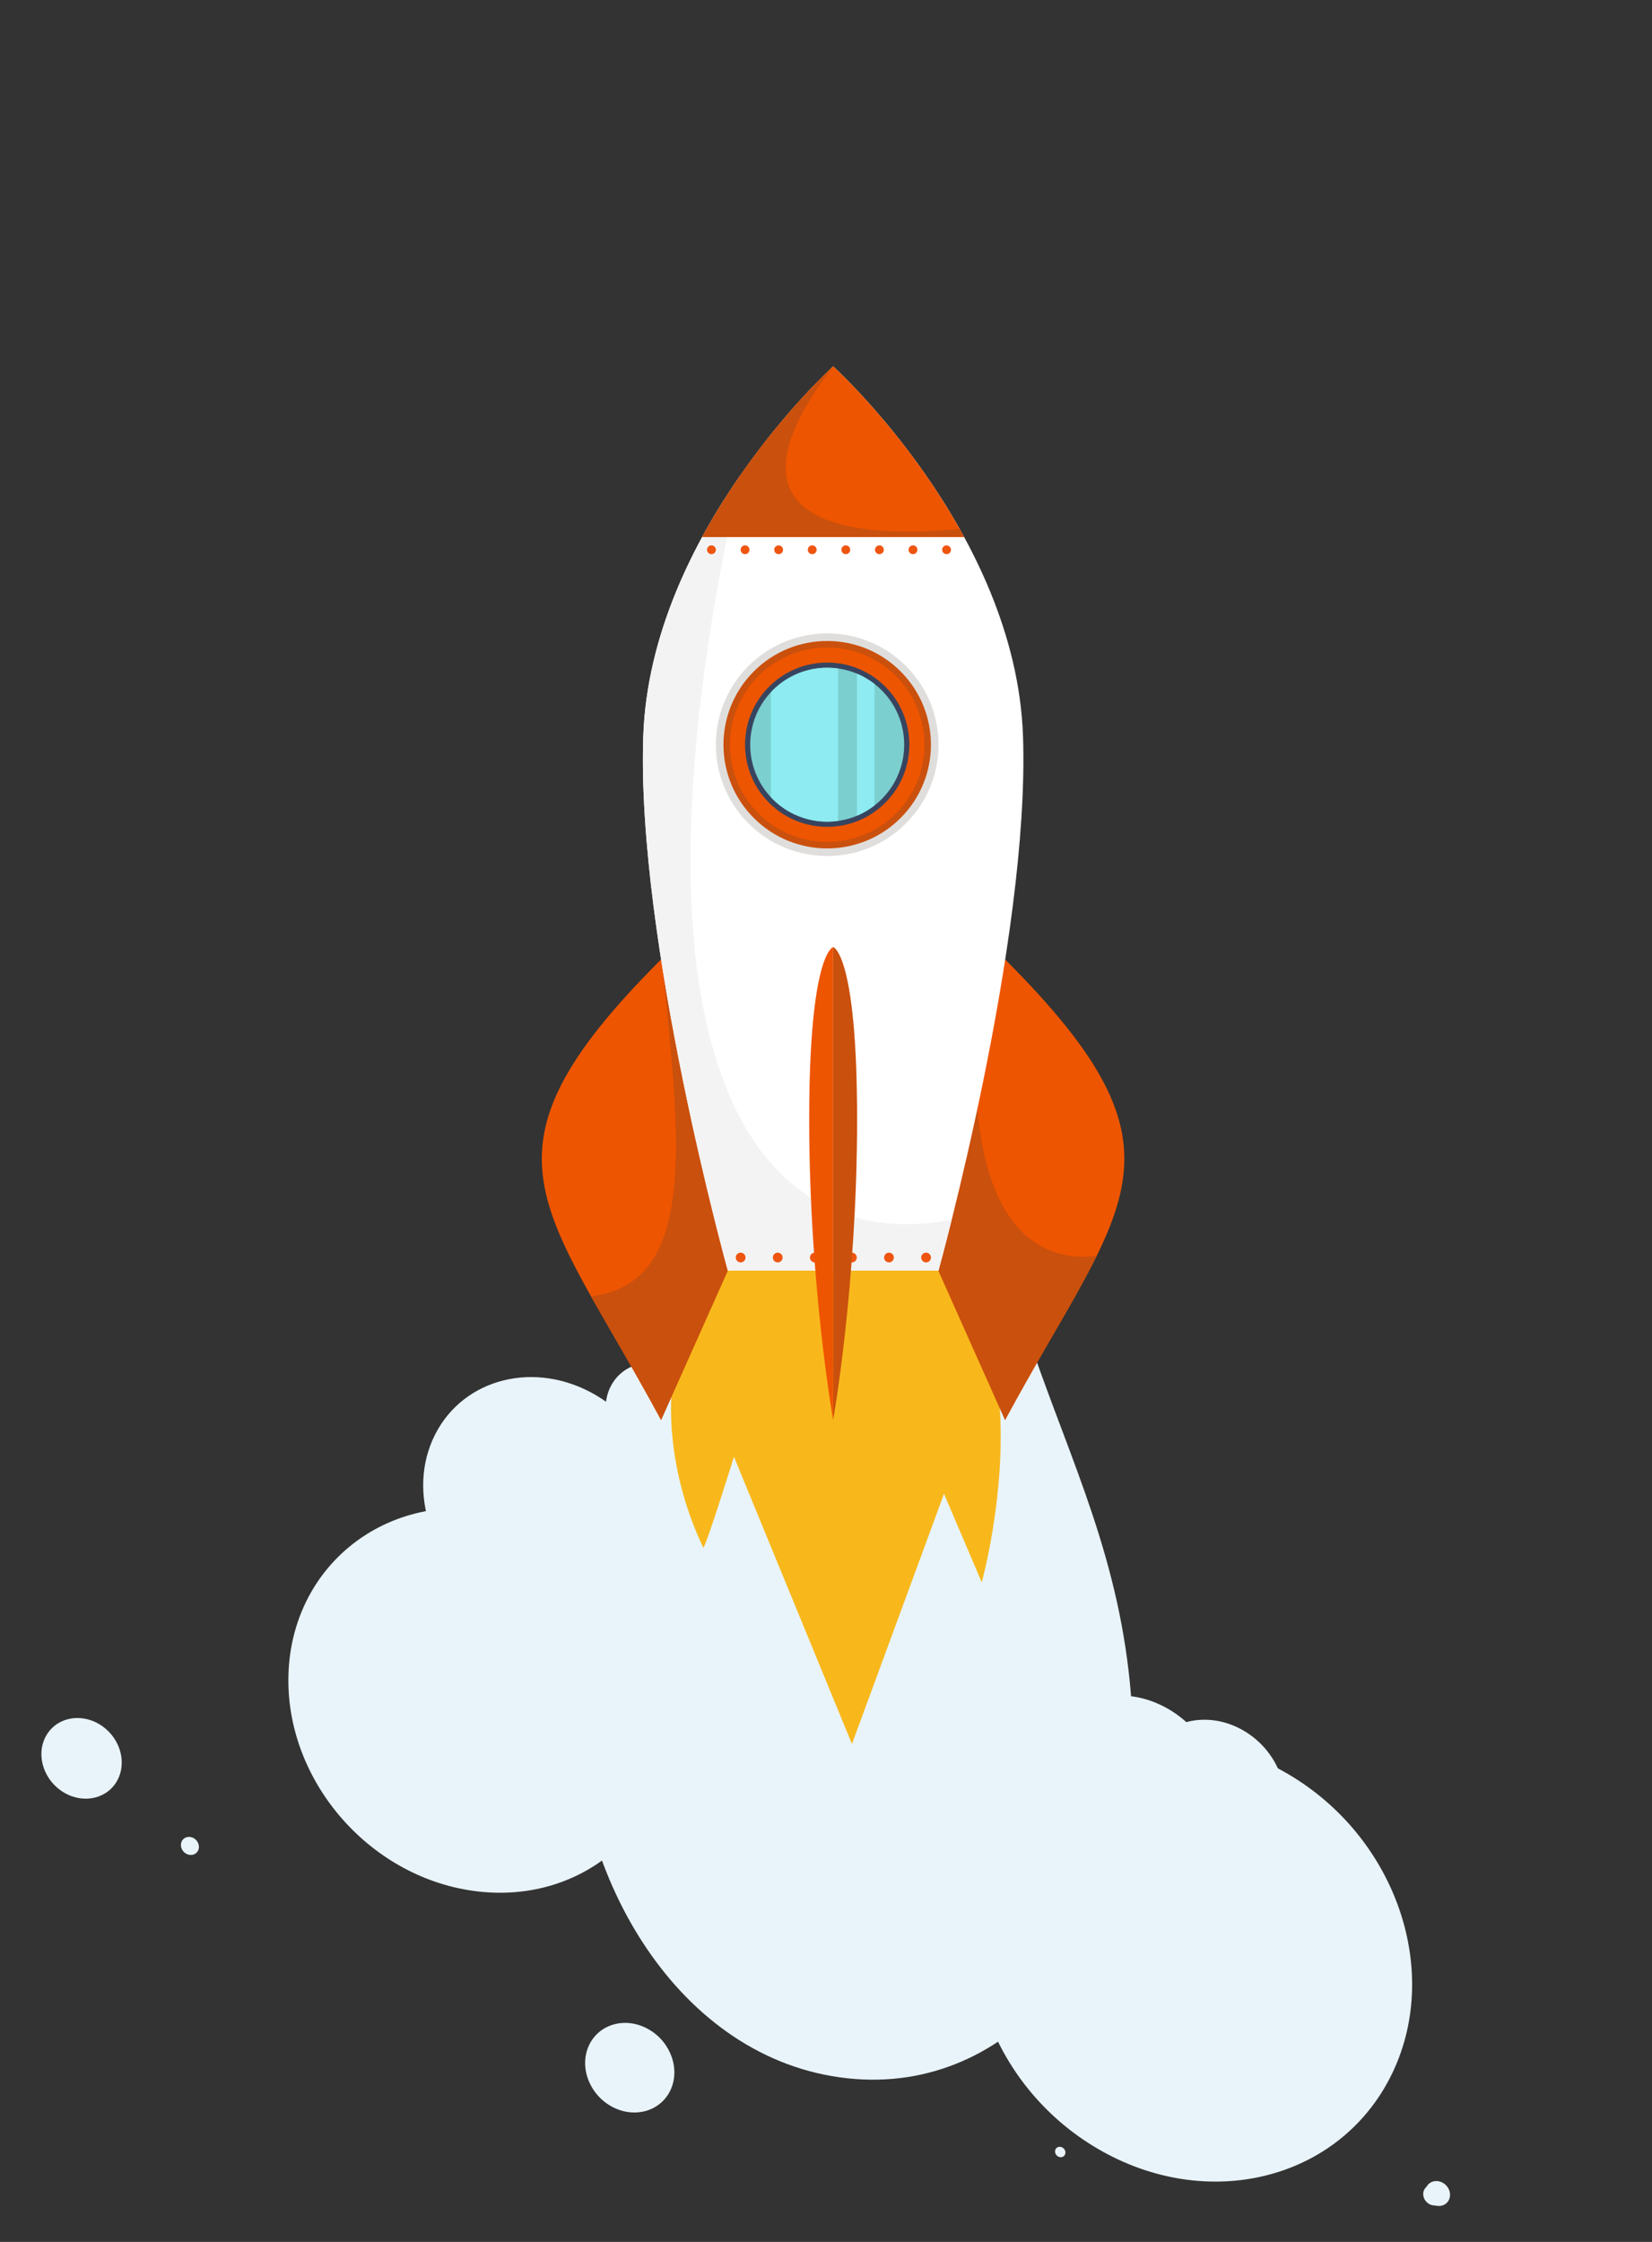 <svg xmlns="http://www.w3.org/2000/svg" xmlns:xlink="http://www.w3.org/1999/xlink" viewBox="0 0 700 950" width="700" height="950" preserveAspectRatio="xMidYMid meet" style="width: 100%; height: 100%; transform: translate3d(0px, 0px, 0px); content-visibility: visible;"><rect x="0" y="0" width="700" height="950" fill="#333333" stroke="none"/><defs><clipPath id="__lottie_element_2"><rect width="700" height="950" x="0" y="0"></rect></clipPath><clipPath id="__lottie_element_4"><path d="M0,0 L834,0 L834,646 L0,646z"></path></clipPath><clipPath id="__lottie_element_11"><path d="M0,0 L500,0 L500,500 L0,500z"></path></clipPath></defs><g clip-path="url(#__lottie_element_2)"><g clip-path="url(#__lottie_element_4)" transform="matrix(1.5,0,0,1.5,-270.5,180.5)" opacity="1" style="display: block;"><g transform="matrix(3,0,0,3,-1051,-751.001)" opacity="1" style="display: block;"><g opacity="1" transform="matrix(1,0,0,1,490.653,352.447)"><path fill="rgb(233,244,250)" fill-opacity="1" d=" M11.9,-48.72 C11.9,-48.72 -9.702,-51.738 -9.702,-51.738 C-10.702,-23.225 -25.007,-10.125 -25.99,17.903 C-26.54,33.592 -16.899,51.188 -1.134,53.39 C14.632,55.592 25.907,41.019 26.457,25.331 C27.48,-3.821 10.663,-13.462 11.9,-48.72z"></path></g></g><g transform="matrix(0,0,0,0,594.696,486.038)" opacity="1" style="display: none;"><g opacity="1" transform="matrix(1,0,0,1,535.565,422.308)"><path fill="rgb(233,244,250)" fill-opacity="1" d=" M4.301,-7.816 C-0.66,-10.709 -6.608,-9.238 -8.984,-4.532 C-11.359,0.174 -9.262,6.335 -4.301,9.227 C0.66,12.12 6.609,10.65 8.984,5.943 C11.359,1.236 9.262,-4.924 4.301,-7.816z"></path></g></g><g transform="matrix(0,0,0,0,358.99,503.555)" opacity="1" style="display: none;"><g opacity="1" transform="matrix(1,0,0,1,438.33,372.185)"><path fill="rgb(233,244,250)" fill-opacity="1" d=" M4.301,-8.522 C-0.661,-11.415 -6.608,-9.944 -8.984,-5.238 C-11.359,-0.531 -9.263,5.629 -4.302,8.522 C0.66,11.415 6.609,9.944 8.984,5.238 C11.359,0.53 9.263,-5.629 4.301,-8.522z"></path></g></g><g transform="matrix(0,0,0,0,605.389,507.181)" opacity="1" style="display: none;"><g opacity="1" transform="matrix(1,0,0,1,500.463,399.727)"><path fill="rgb(233,244,250)" fill-opacity="1" d=" M4.302,-8.522 C-0.66,-11.415 -6.607,-9.944 -8.984,-5.238 C-11.359,-0.531 -9.263,5.629 -4.302,8.521 C0.659,11.414 6.608,9.945 8.983,5.237 C11.359,0.531 9.263,-5.629 4.302,-8.522z"></path></g></g><g transform="matrix(0,0,0,0,253.993,475.116)" opacity="1" style="display: none;"><g opacity="1" transform="matrix(1,0,0,1,434.998,359.705)"><path fill="rgb(233,244,250)" fill-opacity="1" d=" M0.348,-9.905 C-5.15,-10.673 -9.762,-6.861 -9.954,-1.39 C-10.145,4.08 -5.845,9.137 -0.347,9.906 C5.151,10.673 9.763,6.862 9.954,1.39 C10.146,-4.081 5.846,-9.137 0.348,-9.905z"></path></g></g><g transform="matrix(0,0,0,0,591.944,503.259)" opacity="1" style="display: none;"><g opacity="1" transform="matrix(1,0,0,1,522.982,393.086)"><path fill="rgb(233,244,250)" fill-opacity="1" d=" M8.992,-17.817 C-1.381,-23.865 -13.818,-20.791 -18.783,-10.95 C-23.749,-1.11 -19.366,11.769 -8.992,17.817 C1.381,23.865 13.816,20.789 18.782,10.951 C23.749,1.11 19.364,-11.77 8.992,-17.817z"></path></g></g><g transform="matrix(0,0,0,0,176.942,385.715)" opacity="1" style="display: none;"><g opacity="1" transform="matrix(1,0,0,1,460.98,349.238)"><path fill="rgb(233,244,250)" fill-opacity="1" d=" M7.854,-15.559 C-1.205,-20.841 -12.064,-18.156 -16.401,-9.563 C-20.739,-0.969 -16.912,10.278 -7.853,15.56 C1.207,20.841 12.066,18.156 16.402,9.563 C20.739,0.97 16.912,-10.279 7.854,-15.559z"></path></g></g><g transform="matrix(0,0,0,0,226.969,402.675)" opacity="1" style="display: none;"><g opacity="1" transform="matrix(1,0,0,1,461.657,369.558)"><path fill="rgb(233,244,250)" fill-opacity="1" d=" M0.635,-18.085 C-9.402,-19.487 -17.825,-12.527 -18.176,-2.539 C-18.525,7.449 -10.671,16.684 -0.634,18.086 C9.404,19.487 17.823,12.526 18.173,2.539 C18.524,-7.449 10.673,-16.684 0.635,-18.085z"></path></g></g><g transform="matrix(0,0,0,0,619.407,502.748)" opacity="1" style="display: none;"><g opacity="1" transform="matrix(1,0,0,1,518.803,419.916)"><path fill="rgb(233,244,250)" fill-opacity="1" d=" M3.257,-6.454 C-0.501,-8.645 -5.006,-7.532 -6.806,-3.967 C-8.604,-0.402 -7.016,4.264 -3.259,6.455 C0.5,8.646 5.005,7.531 6.805,3.967 C8.604,0.401 7.016,-4.264 3.257,-6.454z"></path></g></g><g transform="matrix(0,0,0,0,264.025,407.26)" opacity="1" style="display: none;"><g opacity="1" transform="matrix(1,0,0,1,439.675,339.087)"><path fill="rgb(233,244,250)" fill-opacity="1" d=" M3.258,-6.456 C-0.5,-8.646 -5.005,-7.533 -6.804,-3.968 C-8.603,-0.403 -7.015,4.262 -3.257,6.453 C0.5,8.645 5.005,7.53 6.805,3.966 C8.604,0.401 7.017,-4.266 3.258,-6.456z"></path></g></g><g transform="matrix(0,0,0,0,570.493,480.697)" opacity="1" style="display: none;"><g opacity="1" transform="matrix(1,0,0,1,543.969,403.233)"><path fill="rgb(233,244,250)" fill-opacity="1" d=" M3.786,-6.454 C0.028,-8.645 -4.478,-7.532 -6.276,-3.967 C-8.075,-0.402 -6.487,4.263 -2.729,6.454 C1.028,8.646 5.533,7.531 7.333,3.967 C9.133,0.401 7.545,-4.265 3.786,-6.454z"></path></g></g><g transform="matrix(0,0,0,0,472.069,501.765)" opacity="1" style="display: none;"><g opacity="1" transform="matrix(1,0,0,1,505.19,426.755)"><path fill="rgb(233,244,250)" fill-opacity="1" d=" M1.799,-3.565 C-0.276,-4.775 -2.764,-4.16 -3.758,-2.191 C-4.751,-0.222 -3.875,2.354 -1.799,3.564 C0.277,4.775 2.765,4.159 3.759,2.191 C4.752,0.222 3.874,-2.355 1.799,-3.565z"></path></g></g><g transform="matrix(0,0,0,0,403.069,558.765)" opacity="1" style="display: none;"><g opacity="1" transform="matrix(1,0,0,1,505.19,426.755)"><path fill="rgb(233,244,250)" fill-opacity="1" d=" M1.799,-3.565 C-0.276,-4.775 -2.764,-4.16 -3.758,-2.191 C-4.751,-0.222 -3.875,2.354 -1.799,3.564 C0.277,4.775 2.765,4.159 3.759,2.191 C4.752,0.222 3.874,-2.355 1.799,-3.565z"></path></g></g><g transform="matrix(0,0,0,0,433.069,528.765)" opacity="1" style="display: none;"><g opacity="1" transform="matrix(1,0,0,1,505.19,426.755)"><path fill="rgb(233,244,250)" fill-opacity="1" d=" M1.799,-3.565 C-0.276,-4.775 -2.764,-4.16 -3.758,-2.191 C-4.751,-0.222 -3.875,2.354 -1.799,3.564 C0.277,4.775 2.765,4.159 3.759,2.191 C4.752,0.222 3.874,-2.355 1.799,-3.565z"></path></g></g><g transform="matrix(0,0,0,0,312.287,454.259)" opacity="1" style="display: none;"><g opacity="1" transform="matrix(1,0,0,1,416.388,346.42)"><path fill="rgb(233,244,250)" fill-opacity="1" d=" M1.507,-3.566 C-0.568,-4.775 -3.056,-4.161 -4.05,-2.191 C-5.044,-0.221 -4.167,2.354 -2.092,3.564 C-0.014,4.774 2.473,4.159 3.467,2.19 C4.46,0.22 3.582,-2.356 1.507,-3.566z"></path></g></g><g transform="matrix(0,0,0,0,594.692,486.035)" opacity="1" style="display: none;"><g opacity="1" transform="matrix(1,0,0,1,535.565,422.308)"><path fill="rgb(233,244,250)" fill-opacity="1" d=" M4.301,-7.816 C-0.66,-10.709 -6.608,-9.238 -8.984,-4.532 C-11.359,0.174 -9.262,6.335 -4.301,9.227 C0.66,12.12 6.609,10.65 8.984,5.943 C11.359,1.236 9.262,-4.924 4.301,-7.816z"></path></g></g><g transform="matrix(0,0,0,0,358.987,503.552)" opacity="1" style="display: none;"><g opacity="1" transform="matrix(1,0,0,1,438.33,372.185)"><path fill="rgb(233,244,250)" fill-opacity="1" d=" M4.301,-8.522 C-0.661,-11.415 -6.608,-9.944 -8.984,-5.238 C-11.359,-0.531 -9.263,5.629 -4.302,8.522 C0.66,11.415 6.609,9.944 8.984,5.238 C11.359,0.53 9.263,-5.629 4.301,-8.522z"></path></g></g><g transform="matrix(0,0,0,0,605.389,507.181)" opacity="1" style="display: none;"><g opacity="1" transform="matrix(1,0,0,1,500.463,399.727)"><path fill="rgb(233,244,250)" fill-opacity="1" d=" M4.302,-8.522 C-0.66,-11.415 -6.607,-9.944 -8.984,-5.238 C-11.359,-0.531 -9.263,5.629 -4.302,8.521 C0.659,11.414 6.608,9.945 8.983,5.237 C11.359,0.531 9.263,-5.629 4.302,-8.522z"></path></g></g><g transform="matrix(0,0,0,0,253.993,475.116)" opacity="1" style="display: none;"><g opacity="1" transform="matrix(1,0,0,1,434.998,359.705)"><path fill="rgb(233,244,250)" fill-opacity="1" d=" M0.348,-9.905 C-5.15,-10.673 -9.762,-6.861 -9.954,-1.39 C-10.145,4.08 -5.845,9.137 -0.347,9.906 C5.151,10.673 9.763,6.862 9.954,1.39 C10.146,-4.081 5.846,-9.137 0.348,-9.905z"></path></g></g><g transform="matrix(0,0,0,0,591.944,503.259)" opacity="1" style="display: none;"><g opacity="1" transform="matrix(1,0,0,1,522.982,393.086)"><path fill="rgb(233,244,250)" fill-opacity="1" d=" M8.992,-17.817 C-1.381,-23.865 -13.818,-20.791 -18.783,-10.95 C-23.749,-1.11 -19.366,11.769 -8.992,17.817 C1.381,23.865 13.816,20.789 18.782,10.951 C23.749,1.11 19.364,-11.77 8.992,-17.817z"></path></g></g><g transform="matrix(0,0,0,0,176.942,385.715)" opacity="1" style="display: none;"><g opacity="1" transform="matrix(1,0,0,1,460.98,349.238)"><path fill="rgb(233,244,250)" fill-opacity="1" d=" M7.854,-15.559 C-1.205,-20.841 -12.064,-18.156 -16.401,-9.563 C-20.739,-0.969 -16.912,10.278 -7.853,15.56 C1.207,20.841 12.066,18.156 16.402,9.563 C20.739,0.97 16.912,-10.279 7.854,-15.559z"></path></g></g><g transform="matrix(0,0,0,0,226.969,402.675)" opacity="1" style="display: none;"><g opacity="1" transform="matrix(1,0,0,1,461.657,369.558)"><path fill="rgb(233,244,250)" fill-opacity="1" d=" M0.635,-18.085 C-9.402,-19.487 -17.825,-12.527 -18.176,-2.539 C-18.525,7.449 -10.671,16.684 -0.634,18.086 C9.404,19.487 17.823,12.526 18.173,2.539 C18.524,-7.449 10.673,-16.684 0.635,-18.085z"></path></g></g><g transform="matrix(0,0,0,0,619.407,502.748)" opacity="1" style="display: none;"><g opacity="1" transform="matrix(1,0,0,1,518.803,419.916)"><path fill="rgb(233,244,250)" fill-opacity="1" d=" M3.257,-6.454 C-0.501,-8.645 -5.006,-7.532 -6.806,-3.967 C-8.604,-0.402 -7.016,4.264 -3.259,6.455 C0.5,8.646 5.005,7.531 6.805,3.967 C8.604,0.401 7.016,-4.264 3.257,-6.454z"></path></g></g><g transform="matrix(0,0,0,0,264.025,407.26)" opacity="1" style="display: none;"><g opacity="1" transform="matrix(1,0,0,1,439.675,339.087)"><path fill="rgb(233,244,250)" fill-opacity="1" d=" M3.258,-6.456 C-0.5,-8.646 -5.005,-7.533 -6.804,-3.968 C-8.603,-0.403 -7.015,4.262 -3.257,6.453 C0.5,8.645 5.005,7.53 6.805,3.966 C8.604,0.401 7.017,-4.266 3.258,-6.456z"></path></g></g><g transform="matrix(0,0,0,0,570.493,480.697)" opacity="1" style="display: none;"><g opacity="1" transform="matrix(1,0,0,1,543.969,403.233)"><path fill="rgb(233,244,250)" fill-opacity="1" d=" M3.786,-6.454 C0.028,-8.645 -4.478,-7.532 -6.276,-3.967 C-8.075,-0.402 -6.487,4.263 -2.729,6.454 C1.028,8.646 5.533,7.531 7.333,3.967 C9.133,0.401 7.545,-4.265 3.786,-6.454z"></path></g></g><g transform="matrix(0,0,0,0,472.069,501.765)" opacity="1" style="display: none;"><g opacity="1" transform="matrix(1,0,0,1,505.19,426.755)"><path fill="rgb(233,244,250)" fill-opacity="1" d=" M1.799,-3.565 C-0.276,-4.775 -2.764,-4.16 -3.758,-2.191 C-4.751,-0.222 -3.875,2.354 -1.799,3.564 C0.277,4.775 2.765,4.159 3.759,2.191 C4.752,0.222 3.874,-2.355 1.799,-3.565z"></path></g></g><g transform="matrix(0,0,0,0,403.069,558.765)" opacity="1" style="display: none;"><g opacity="1" transform="matrix(1,0,0,1,505.19,426.755)"><path fill="rgb(233,244,250)" fill-opacity="1" d=" M1.799,-3.565 C-0.276,-4.775 -2.764,-4.16 -3.758,-2.191 C-4.751,-0.222 -3.875,2.354 -1.799,3.564 C0.277,4.775 2.765,4.159 3.759,2.191 C4.752,0.222 3.874,-2.355 1.799,-3.565z"></path></g></g><g transform="matrix(0,0,0,0,433.069,528.765)" opacity="1" style="display: none;"><g opacity="1" transform="matrix(1,0,0,1,505.19,426.755)"><path fill="rgb(233,244,250)" fill-opacity="1" d=" M1.799,-3.565 C-0.276,-4.775 -2.764,-4.16 -3.758,-2.191 C-4.751,-0.222 -3.875,2.354 -1.799,3.564 C0.277,4.775 2.765,4.159 3.759,2.191 C4.752,0.222 3.874,-2.355 1.799,-3.565z"></path></g></g><g transform="matrix(0,0,0,0,312.287,454.259)" opacity="1" style="display: none;"><g opacity="1" transform="matrix(1,0,0,1,416.388,346.42)"><path fill="rgb(233,244,250)" fill-opacity="1" d=" M1.507,-3.566 C-0.568,-4.775 -3.056,-4.161 -4.05,-2.191 C-5.044,-0.221 -4.167,2.354 -2.092,3.564 C-0.014,4.774 2.473,4.159 3.467,2.19 C4.46,0.22 3.582,-2.356 1.507,-3.566z"></path></g></g><g transform="matrix(0,0,0,0,594.692,486.035)" opacity="1" style="display: none;"><g opacity="1" transform="matrix(1,0,0,1,535.565,422.308)"><path fill="rgb(233,244,250)" fill-opacity="1" d=" M4.301,-7.816 C-0.66,-10.709 -6.608,-9.238 -8.984,-4.532 C-11.359,0.174 -9.262,6.335 -4.301,9.227 C0.66,12.12 6.609,10.65 8.984,5.943 C11.359,1.236 9.262,-4.924 4.301,-7.816z"></path></g></g><g transform="matrix(0,0,0,0,358.99,503.555)" opacity="1" style="display: none;"><g opacity="1" transform="matrix(1,0,0,1,438.33,372.185)"><path fill="rgb(233,244,250)" fill-opacity="1" d=" M4.301,-8.522 C-0.661,-11.415 -6.608,-9.944 -8.984,-5.238 C-11.359,-0.531 -9.263,5.629 -4.302,8.522 C0.66,11.415 6.609,9.944 8.984,5.238 C11.359,0.53 9.263,-5.629 4.301,-8.522z"></path></g></g><g transform="matrix(0,0,0,0,605.389,507.181)" opacity="1" style="display: none;"><g opacity="1" transform="matrix(1,0,0,1,500.463,399.727)"><path fill="rgb(233,244,250)" fill-opacity="1" d=" M4.302,-8.522 C-0.66,-11.415 -6.607,-9.944 -8.984,-5.238 C-11.359,-0.531 -9.263,5.629 -4.302,8.521 C0.659,11.414 6.608,9.945 8.983,5.237 C11.359,0.531 9.263,-5.629 4.302,-8.522z"></path></g></g><g transform="matrix(0,0,0,0,253.993,475.116)" opacity="1" style="display: none;"><g opacity="1" transform="matrix(1,0,0,1,434.998,359.705)"><path fill="rgb(233,244,250)" fill-opacity="1" d=" M0.348,-9.905 C-5.15,-10.673 -9.762,-6.861 -9.954,-1.39 C-10.145,4.08 -5.845,9.137 -0.347,9.906 C5.151,10.673 9.763,6.862 9.954,1.39 C10.146,-4.081 5.846,-9.137 0.348,-9.905z"></path></g></g><g transform="matrix(0,0,0,0,591.944,503.259)" opacity="1" style="display: none;"><g opacity="1" transform="matrix(1,0,0,1,522.982,393.086)"><path fill="rgb(233,244,250)" fill-opacity="1" d=" M8.992,-17.817 C-1.381,-23.865 -13.818,-20.791 -18.783,-10.95 C-23.749,-1.11 -19.366,11.769 -8.992,17.817 C1.381,23.865 13.816,20.789 18.782,10.951 C23.749,1.11 19.364,-11.77 8.992,-17.817z"></path></g></g><g transform="matrix(0,0,0,0,176.942,385.715)" opacity="1" style="display: none;"><g opacity="1" transform="matrix(1,0,0,1,460.98,349.238)"><path fill="rgb(233,244,250)" fill-opacity="1" d=" M7.854,-15.559 C-1.205,-20.841 -12.064,-18.156 -16.401,-9.563 C-20.739,-0.969 -16.912,10.278 -7.853,15.56 C1.207,20.841 12.066,18.156 16.402,9.563 C20.739,0.97 16.912,-10.279 7.854,-15.559z"></path></g></g><g transform="matrix(0,0,0,0,226.969,402.675)" opacity="1" style="display: none;"><g opacity="1" transform="matrix(1,0,0,1,461.657,369.558)"><path fill="rgb(233,244,250)" fill-opacity="1" d=" M0.635,-18.085 C-9.402,-19.487 -17.825,-12.527 -18.176,-2.539 C-18.525,7.449 -10.671,16.684 -0.634,18.086 C9.404,19.487 17.823,12.526 18.173,2.539 C18.524,-7.449 10.673,-16.684 0.635,-18.085z"></path></g></g><g transform="matrix(0,0,0,0,619.407,502.748)" opacity="1" style="display: none;"><g opacity="1" transform="matrix(1,0,0,1,518.803,419.916)"><path fill="rgb(233,244,250)" fill-opacity="1" d=" M3.257,-6.454 C-0.501,-8.645 -5.006,-7.532 -6.806,-3.967 C-8.604,-0.402 -7.016,4.264 -3.259,6.455 C0.5,8.646 5.005,7.531 6.805,3.967 C8.604,0.401 7.016,-4.264 3.257,-6.454z"></path></g></g><g transform="matrix(0,0,0,0,264.025,407.26)" opacity="1" style="display: none;"><g opacity="1" transform="matrix(1,0,0,1,439.675,339.087)"><path fill="rgb(233,244,250)" fill-opacity="1" d=" M3.258,-6.456 C-0.5,-8.646 -5.005,-7.533 -6.804,-3.968 C-8.603,-0.403 -7.015,4.262 -3.257,6.453 C0.5,8.645 5.005,7.53 6.805,3.966 C8.604,0.401 7.017,-4.266 3.258,-6.456z"></path></g></g><g transform="matrix(0,0,0,0,570.493,480.697)" opacity="1" style="display: none;"><g opacity="1" transform="matrix(1,0,0,1,543.969,403.233)"><path fill="rgb(233,244,250)" fill-opacity="1" d=" M3.786,-6.454 C0.028,-8.645 -4.478,-7.532 -6.276,-3.967 C-8.075,-0.402 -6.487,4.263 -2.729,6.454 C1.028,8.646 5.533,7.531 7.333,3.967 C9.133,0.401 7.545,-4.265 3.786,-6.454z"></path></g></g><g transform="matrix(0,0,0,0,472.069,501.765)" opacity="1" style="display: none;"><g opacity="1" transform="matrix(1,0,0,1,505.19,426.755)"><path fill="rgb(233,244,250)" fill-opacity="1" d=" M1.799,-3.565 C-0.276,-4.775 -2.764,-4.16 -3.758,-2.191 C-4.751,-0.222 -3.875,2.354 -1.799,3.564 C0.277,4.775 2.765,4.159 3.759,2.191 C4.752,0.222 3.874,-2.355 1.799,-3.565z"></path></g></g><g transform="matrix(0,0,0,0,403.069,558.765)" opacity="1" style="display: none;"><g opacity="1" transform="matrix(1,0,0,1,505.19,426.755)"><path fill="rgb(233,244,250)" fill-opacity="1" d=" M1.799,-3.565 C-0.276,-4.775 -2.764,-4.16 -3.758,-2.191 C-4.751,-0.222 -3.875,2.354 -1.799,3.564 C0.277,4.775 2.765,4.159 3.759,2.191 C4.752,0.222 3.874,-2.355 1.799,-3.565z"></path></g></g><g transform="matrix(0,0,0,0,433.069,528.765)" opacity="1" style="display: none;"><g opacity="1" transform="matrix(1,0,0,1,505.19,426.755)"><path fill="rgb(233,244,250)" fill-opacity="1" d=" M1.799,-3.565 C-0.276,-4.775 -2.764,-4.16 -3.758,-2.191 C-4.751,-0.222 -3.875,2.354 -1.799,3.564 C0.277,4.775 2.765,4.159 3.759,2.191 C4.752,0.222 3.874,-2.355 1.799,-3.565z"></path></g></g><g transform="matrix(0,0,0,0,312.287,454.259)" opacity="1" style="display: none;"><g opacity="1" transform="matrix(1,0,0,1,416.388,346.42)"><path fill="rgb(233,244,250)" fill-opacity="1" d=" M1.507,-3.566 C-0.568,-4.775 -3.056,-4.161 -4.05,-2.191 C-5.044,-0.221 -4.167,2.354 -2.092,3.564 C-0.014,4.774 2.473,4.159 3.467,2.19 C4.46,0.22 3.582,-2.356 1.507,-3.566z"></path></g></g><g transform="matrix(0,0,0,0,594.696,486.038)" opacity="1" style="display: none;"><g opacity="1" transform="matrix(1,0,0,1,535.565,422.308)"><path fill="rgb(233,244,250)" fill-opacity="1" d=" M4.301,-7.816 C-0.66,-10.709 -6.608,-9.238 -8.984,-4.532 C-11.359,0.174 -9.262,6.335 -4.301,9.227 C0.66,12.12 6.609,10.65 8.984,5.943 C11.359,1.236 9.262,-4.924 4.301,-7.816z"></path></g></g><g transform="matrix(0,0,0,0,358.99,503.555)" opacity="1" style="display: none;"><g opacity="1" transform="matrix(1,0,0,1,438.33,372.185)"><path fill="rgb(233,244,250)" fill-opacity="1" d=" M4.301,-8.522 C-0.661,-11.415 -6.608,-9.944 -8.984,-5.238 C-11.359,-0.531 -9.263,5.629 -4.302,8.522 C0.66,11.415 6.609,9.944 8.984,5.238 C11.359,0.53 9.263,-5.629 4.301,-8.522z"></path></g></g><g transform="matrix(0,0,0,0,605.385,507.178)" opacity="1" style="display: none;"><g opacity="1" transform="matrix(1,0,0,1,500.463,399.727)"><path fill="rgb(233,244,250)" fill-opacity="1" d=" M4.302,-8.522 C-0.66,-11.415 -6.607,-9.944 -8.984,-5.238 C-11.359,-0.531 -9.263,5.629 -4.302,8.521 C0.659,11.414 6.608,9.945 8.983,5.237 C11.359,0.531 9.263,-5.629 4.302,-8.522z"></path></g></g><g transform="matrix(0,0,0,0,253.99,475.113)" opacity="1" style="display: none;"><g opacity="1" transform="matrix(1,0,0,1,434.998,359.705)"><path fill="rgb(233,244,250)" fill-opacity="1" d=" M0.348,-9.905 C-5.15,-10.673 -9.762,-6.861 -9.954,-1.39 C-10.145,4.08 -5.845,9.137 -0.347,9.906 C5.151,10.673 9.763,6.862 9.954,1.39 C10.146,-4.081 5.846,-9.137 0.348,-9.905z"></path></g></g><g transform="matrix(0,0,0,0,591.944,503.259)" opacity="1" style="display: none;"><g opacity="1" transform="matrix(1,0,0,1,522.982,393.086)"><path fill="rgb(233,244,250)" fill-opacity="1" d=" M8.992,-17.817 C-1.381,-23.865 -13.818,-20.791 -18.783,-10.95 C-23.749,-1.11 -19.366,11.769 -8.992,17.817 C1.381,23.865 13.816,20.789 18.782,10.951 C23.749,1.11 19.364,-11.77 8.992,-17.817z"></path></g></g><g transform="matrix(0,0,0,0,176.942,385.715)" opacity="1" style="display: none;"><g opacity="1" transform="matrix(1,0,0,1,460.98,349.238)"><path fill="rgb(233,244,250)" fill-opacity="1" d=" M7.854,-15.559 C-1.205,-20.841 -12.064,-18.156 -16.401,-9.563 C-20.739,-0.969 -16.912,10.278 -7.853,15.56 C1.207,20.841 12.066,18.156 16.402,9.563 C20.739,0.97 16.912,-10.279 7.854,-15.559z"></path></g></g><g transform="matrix(0,0,0,0,226.969,402.675)" opacity="1" style="display: none;"><g opacity="1" transform="matrix(1,0,0,1,461.657,369.558)"><path fill="rgb(233,244,250)" fill-opacity="1" d=" M0.635,-18.085 C-9.402,-19.487 -17.825,-12.527 -18.176,-2.539 C-18.525,7.449 -10.671,16.684 -0.634,18.086 C9.404,19.487 17.823,12.526 18.173,2.539 C18.524,-7.449 10.673,-16.684 0.635,-18.085z"></path></g></g><g transform="matrix(0,0,0,0,619.403,502.745)" opacity="1" style="display: none;"><g opacity="1" transform="matrix(1,0,0,1,518.803,419.916)"><path fill="rgb(233,244,250)" fill-opacity="1" d=" M3.257,-6.454 C-0.501,-8.645 -5.006,-7.532 -6.806,-3.967 C-8.604,-0.402 -7.016,4.264 -3.259,6.455 C0.5,8.646 5.005,7.531 6.805,3.967 C8.604,0.401 7.016,-4.264 3.257,-6.454z"></path></g></g><g transform="matrix(0,0,0,0,264.025,407.26)" opacity="1" style="display: none;"><g opacity="1" transform="matrix(1,0,0,1,439.675,339.087)"><path fill="rgb(233,244,250)" fill-opacity="1" d=" M3.258,-6.456 C-0.5,-8.646 -5.005,-7.533 -6.804,-3.968 C-8.603,-0.403 -7.015,4.262 -3.257,6.453 C0.5,8.645 5.005,7.53 6.805,3.966 C8.604,0.401 7.017,-4.266 3.258,-6.456z"></path></g></g><g transform="matrix(0,0,0,0,570.493,480.697)" opacity="1" style="display: none;"><g opacity="1" transform="matrix(1,0,0,1,543.969,403.233)"><path fill="rgb(233,244,250)" fill-opacity="1" d=" M3.786,-6.454 C0.028,-8.645 -4.478,-7.532 -6.276,-3.967 C-8.075,-0.402 -6.487,4.263 -2.729,6.454 C1.028,8.646 5.533,7.531 7.333,3.967 C9.133,0.401 7.545,-4.265 3.786,-6.454z"></path></g></g><g transform="matrix(0,0,0,0,472.065,501.762)" opacity="1" style="display: none;"><g opacity="1" transform="matrix(1,0,0,1,505.19,426.755)"><path fill="rgb(233,244,250)" fill-opacity="1" d=" M1.799,-3.565 C-0.276,-4.775 -2.764,-4.16 -3.758,-2.191 C-4.751,-0.222 -3.875,2.354 -1.799,3.564 C0.277,4.775 2.765,4.159 3.759,2.191 C4.752,0.222 3.874,-2.355 1.799,-3.565z"></path></g></g><g transform="matrix(0,0,0,0,403.069,558.765)" opacity="1" style="display: none;"><g opacity="1" transform="matrix(1,0,0,1,505.19,426.755)"><path fill="rgb(233,244,250)" fill-opacity="1" d=" M1.799,-3.565 C-0.276,-4.775 -2.764,-4.16 -3.758,-2.191 C-4.751,-0.222 -3.875,2.354 -1.799,3.564 C0.277,4.775 2.765,4.159 3.759,2.191 C4.752,0.222 3.874,-2.355 1.799,-3.565z"></path></g></g><g transform="matrix(0,0,0,0,433.065,528.762)" opacity="1" style="display: none;"><g opacity="1" transform="matrix(1,0,0,1,505.19,426.755)"><path fill="rgb(233,244,250)" fill-opacity="1" d=" M1.799,-3.565 C-0.276,-4.775 -2.764,-4.16 -3.758,-2.191 C-4.751,-0.222 -3.875,2.354 -1.799,3.564 C0.277,4.775 2.765,4.159 3.759,2.191 C4.752,0.222 3.874,-2.355 1.799,-3.565z"></path></g></g><g transform="matrix(0,0,0,0,312.287,454.259)" opacity="1" style="display: none;"><g opacity="1" transform="matrix(1,0,0,1,416.388,346.42)"><path fill="rgb(233,244,250)" fill-opacity="1" d=" M1.507,-3.566 C-0.568,-4.775 -3.056,-4.161 -4.05,-2.191 C-5.044,-0.221 -4.167,2.354 -2.092,3.564 C-0.014,4.774 2.473,4.159 3.467,2.19 C4.46,0.22 3.582,-2.356 1.507,-3.566z"></path></g></g><g transform="matrix(0,0,0,0,594.696,486.038)" opacity="1" style="display: none;"><g opacity="1" transform="matrix(1,0,0,1,535.565,422.308)"><path fill="rgb(233,244,250)" fill-opacity="1" d=" M4.301,-7.816 C-0.66,-10.709 -6.608,-9.238 -8.984,-4.532 C-11.359,0.174 -9.262,6.335 -4.301,9.227 C0.66,12.12 6.609,10.65 8.984,5.943 C11.359,1.236 9.262,-4.924 4.301,-7.816z"></path></g></g><g transform="matrix(0,0,0,0,358.99,503.555)" opacity="1" style="display: none;"><g opacity="1" transform="matrix(1,0,0,1,438.33,372.185)"><path fill="rgb(233,244,250)" fill-opacity="1" d=" M4.301,-8.522 C-0.661,-11.415 -6.608,-9.944 -8.984,-5.238 C-11.359,-0.531 -9.263,5.629 -4.302,8.522 C0.66,11.415 6.609,9.944 8.984,5.238 C11.359,0.53 9.263,-5.629 4.301,-8.522z"></path></g></g><g transform="matrix(0,0,0,0,605.389,507.181)" opacity="1" style="display: none;"><g opacity="1" transform="matrix(1,0,0,1,500.463,399.727)"><path fill="rgb(233,244,250)" fill-opacity="1" d=" M4.302,-8.522 C-0.66,-11.415 -6.607,-9.944 -8.984,-5.238 C-11.359,-0.531 -9.263,5.629 -4.302,8.521 C0.659,11.414 6.608,9.945 8.983,5.237 C11.359,0.531 9.263,-5.629 4.302,-8.522z"></path></g></g><g transform="matrix(0,0,0,0,253.993,475.116)" opacity="1" style="display: none;"><g opacity="1" transform="matrix(1,0,0,1,434.998,359.705)"><path fill="rgb(233,244,250)" fill-opacity="1" d=" M0.348,-9.905 C-5.15,-10.673 -9.762,-6.861 -9.954,-1.39 C-10.145,4.08 -5.845,9.137 -0.347,9.906 C5.151,10.673 9.763,6.862 9.954,1.39 C10.146,-4.081 5.846,-9.137 0.348,-9.905z"></path></g></g><g transform="matrix(0,0,0,0,591.944,503.259)" opacity="1" style="display: none;"><g opacity="1" transform="matrix(1,0,0,1,522.982,393.086)"><path fill="rgb(233,244,250)" fill-opacity="1" d=" M8.992,-17.817 C-1.381,-23.865 -13.818,-20.791 -18.783,-10.95 C-23.749,-1.11 -19.366,11.769 -8.992,17.817 C1.381,23.865 13.816,20.789 18.782,10.951 C23.749,1.11 19.364,-11.77 8.992,-17.817z"></path></g></g><g transform="matrix(0,0,0,0,176.942,385.715)" opacity="1" style="display: none;"><g opacity="1" transform="matrix(1,0,0,1,460.98,349.238)"><path fill="rgb(233,244,250)" fill-opacity="1" d=" M7.854,-15.559 C-1.205,-20.841 -12.064,-18.156 -16.401,-9.563 C-20.739,-0.969 -16.912,10.278 -7.853,15.56 C1.207,20.841 12.066,18.156 16.402,9.563 C20.739,0.97 16.912,-10.279 7.854,-15.559z"></path></g></g><g transform="matrix(0,0,0,0,226.969,402.675)" opacity="1" style="display: none;"><g opacity="1" transform="matrix(1,0,0,1,461.657,369.558)"><path fill="rgb(233,244,250)" fill-opacity="1" d=" M0.635,-18.085 C-9.402,-19.487 -17.825,-12.527 -18.176,-2.539 C-18.525,7.449 -10.671,16.684 -0.634,18.086 C9.404,19.487 17.823,12.526 18.173,2.539 C18.524,-7.449 10.673,-16.684 0.635,-18.085z"></path></g></g><g transform="matrix(0,0,0,0,619.407,502.748)" opacity="1" style="display: none;"><g opacity="1" transform="matrix(1,0,0,1,518.803,419.916)"><path fill="rgb(233,244,250)" fill-opacity="1" d=" M3.257,-6.454 C-0.501,-8.645 -5.006,-7.532 -6.806,-3.967 C-8.604,-0.402 -7.016,4.264 -3.259,6.455 C0.5,8.646 5.005,7.531 6.805,3.967 C8.604,0.401 7.016,-4.264 3.257,-6.454z"></path></g></g><g transform="matrix(0,0,0,0,264.025,407.26)" opacity="1" style="display: none;"><g opacity="1" transform="matrix(1,0,0,1,439.675,339.087)"><path fill="rgb(233,244,250)" fill-opacity="1" d=" M3.258,-6.456 C-0.5,-8.646 -5.005,-7.533 -6.804,-3.968 C-8.603,-0.403 -7.015,4.262 -3.257,6.453 C0.5,8.645 5.005,7.53 6.805,3.966 C8.604,0.401 7.017,-4.266 3.258,-6.456z"></path></g></g><g transform="matrix(0,0,0,0,570.489,480.694)" opacity="1" style="display: none;"><g opacity="1" transform="matrix(1,0,0,1,543.969,403.233)"><path fill="rgb(233,244,250)" fill-opacity="1" d=" M3.786,-6.454 C0.028,-8.645 -4.478,-7.532 -6.276,-3.967 C-8.075,-0.402 -6.487,4.263 -2.729,6.454 C1.028,8.646 5.533,7.531 7.333,3.967 C9.133,0.401 7.545,-4.265 3.786,-6.454z"></path></g></g><g transform="matrix(0,0,0,0,472.069,501.765)" opacity="1" style="display: none;"><g opacity="1" transform="matrix(1,0,0,1,505.19,426.755)"><path fill="rgb(233,244,250)" fill-opacity="1" d=" M1.799,-3.565 C-0.276,-4.775 -2.764,-4.16 -3.758,-2.191 C-4.751,-0.222 -3.875,2.354 -1.799,3.564 C0.277,4.775 2.765,4.159 3.759,2.191 C4.752,0.222 3.874,-2.355 1.799,-3.565z"></path></g></g><g transform="matrix(0,0,0,0,403.065,558.762)" opacity="1" style="display: none;"><g opacity="1" transform="matrix(1,0,0,1,505.19,426.755)"><path fill="rgb(233,244,250)" fill-opacity="1" d=" M1.799,-3.565 C-0.276,-4.775 -2.764,-4.16 -3.758,-2.191 C-4.751,-0.222 -3.875,2.354 -1.799,3.564 C0.277,4.775 2.765,4.159 3.759,2.191 C4.752,0.222 3.874,-2.355 1.799,-3.565z"></path></g></g><g transform="matrix(0,0,0,0,433.069,528.765)" opacity="1" style="display: none;"><g opacity="1" transform="matrix(1,0,0,1,505.19,426.755)"><path fill="rgb(233,244,250)" fill-opacity="1" d=" M1.799,-3.565 C-0.276,-4.775 -2.764,-4.16 -3.758,-2.191 C-4.751,-0.222 -3.875,2.354 -1.799,3.564 C0.277,4.775 2.765,4.159 3.759,2.191 C4.752,0.222 3.874,-2.355 1.799,-3.565z"></path></g></g><g transform="matrix(0,0,0,0,312.284,454.257)" opacity="1" style="display: none;"><g opacity="1" transform="matrix(1,0,0,1,416.388,346.42)"><path fill="rgb(233,244,250)" fill-opacity="1" d=" M1.507,-3.566 C-0.568,-4.775 -3.056,-4.161 -4.05,-2.191 C-5.044,-0.221 -4.167,2.354 -2.092,3.564 C-0.014,4.774 2.473,4.159 3.467,2.19 C4.46,0.22 3.582,-2.356 1.507,-3.566z"></path></g></g><g transform="matrix(2.926,0,0,2.926,-1066.326,-846.813)" opacity="1" style="display: block;"><g opacity="1" transform="matrix(1,0,0,1,535.565,422.308)"><path fill="rgb(233,244,250)" fill-opacity="1" d=" M4.301,-7.816 C-0.66,-10.709 -6.608,-9.238 -8.984,-4.532 C-11.359,0.174 -9.262,6.335 -4.301,9.227 C0.66,12.12 6.609,10.65 8.984,5.943 C11.359,1.236 9.262,-4.924 4.301,-7.816z"></path></g></g><g transform="matrix(1.265,0,0,1.265,-196.259,-7.027)" opacity="1" style="display: block;"><g opacity="1" transform="matrix(1,0,0,1,438.33,372.185)"><path fill="rgb(233,244,250)" fill-opacity="1" d=" M4.301,-8.522 C-0.661,-11.415 -6.608,-9.944 -8.984,-5.238 C-11.359,-0.531 -9.263,5.629 -4.302,8.522 C0.66,11.415 6.609,9.944 8.984,5.238 C11.359,0.53 9.263,-5.629 4.301,-8.522z"></path></g></g><g transform="matrix(0.352,0,0,0.352,410.281,358.626)" opacity="1" style="display: block;"><g opacity="1" transform="matrix(1,0,0,1,500.463,399.727)"><path fill="rgb(233,244,250)" fill-opacity="1" d=" M4.302,-8.522 C-0.66,-11.415 -6.607,-9.944 -8.984,-5.238 C-11.359,-0.531 -9.263,5.629 -4.302,8.521 C0.659,11.414 6.608,9.945 8.983,5.237 C11.359,0.531 9.263,-5.629 4.302,-8.522z"></path></g></g><g transform="matrix(2.975,0,0,2.975,-978.609,-706.001)" opacity="1" style="display: block;"><g opacity="1" transform="matrix(1,0,0,1,434.998,359.705)"><path fill="rgb(233,244,250)" fill-opacity="1" d=" M0.348,-9.905 C-5.15,-10.673 -9.762,-6.861 -9.954,-1.39 C-10.145,4.08 -5.845,9.137 -0.347,9.906 C5.151,10.673 9.763,6.862 9.954,1.39 C10.146,-4.081 5.846,-9.137 0.348,-9.905z"></path></g></g><g transform="matrix(0.14,0,0,0.14,512.069,444.753)" opacity="1" style="display: block;"><g opacity="1" transform="matrix(1,0,0,1,522.982,393.086)"><path fill="rgb(233,244,250)" fill-opacity="1" d=" M8.992,-17.817 C-1.381,-23.865 -13.818,-20.791 -18.783,-10.95 C-23.749,-1.11 -19.366,11.769 -8.992,17.817 C1.381,23.865 13.816,20.789 18.782,10.951 C23.749,1.11 19.364,-11.77 8.992,-17.817z"></path></g></g><g transform="matrix(0.624,0,0,0.624,-84.275,158.471)" opacity="1" style="display: block;"><g opacity="1" transform="matrix(1,0,0,1,460.98,349.238)"><path fill="rgb(233,244,250)" fill-opacity="1" d=" M7.854,-15.559 C-1.205,-20.841 -12.064,-18.156 -16.401,-9.563 C-20.739,-0.969 -16.912,10.278 -7.853,15.56 C1.207,20.841 12.066,18.156 16.402,9.563 C20.739,0.97 16.912,-10.279 7.854,-15.559z"></path></g></g><g transform="matrix(0.14,0,0,0.14,169.35,349.4)" opacity="1" style="display: block;"><g opacity="1" transform="matrix(1,0,0,1,461.657,369.558)"><path fill="rgb(233,244,250)" fill-opacity="1" d=" M0.635,-18.085 C-9.402,-19.487 -17.825,-12.527 -18.176,-2.539 C-18.525,7.449 -10.671,16.684 -0.634,18.086 C9.404,19.487 17.823,12.526 18.173,2.539 C18.524,-7.449 10.673,-16.684 0.635,-18.085z"></path></g></g><g transform="matrix(2.736,0,0,2.736,-896.731,-762.673)" opacity="1" style="display: block;"><g opacity="1" transform="matrix(1,0,0,1,518.803,419.916)"><path fill="rgb(233,244,250)" fill-opacity="1" d=" M3.257,-6.454 C-0.501,-8.645 -5.006,-7.532 -6.806,-3.967 C-8.604,-0.402 -7.016,4.264 -3.259,6.455 C0.5,8.646 5.005,7.531 6.805,3.967 C8.604,0.401 7.016,-4.264 3.257,-6.454z"></path></g></g><g transform="matrix(0.624,0,0,0.624,10.121,179.752)" opacity="1" style="display: block;"><g opacity="1" transform="matrix(1,0,0,1,439.675,339.087)"><path fill="rgb(233,244,250)" fill-opacity="1" d=" M3.258,-6.456 C-0.5,-8.646 -5.005,-7.533 -6.804,-3.968 C-8.603,-0.403 -7.015,4.262 -3.257,6.453 C0.5,8.645 5.005,7.53 6.805,3.966 C8.604,0.401 7.017,-4.266 3.258,-6.456z"></path></g></g><g transform="matrix(2.402,0,0,2.402,-771.825,-546.02)" opacity="1" style="display: block;"><g opacity="1" transform="matrix(1,0,0,1,543.969,403.233)"><path fill="rgb(233,244,250)" fill-opacity="1" d=" M3.786,-6.454 C0.028,-8.645 -4.478,-7.532 -6.276,-3.967 C-8.075,-0.402 -6.487,4.263 -2.729,6.454 C1.028,8.646 5.533,7.531 7.333,3.967 C9.133,0.401 7.545,-4.265 3.786,-6.454z"></path></g></g><g transform="matrix(0.352,0,0,0.352,302.008,337.384)" opacity="1" style="display: block;"><g opacity="1" transform="matrix(1,0,0,1,505.19,426.755)"><path fill="rgb(233,244,250)" fill-opacity="1" d=" M1.799,-3.565 C-0.276,-4.775 -2.764,-4.16 -3.758,-2.191 C-4.751,-0.222 -3.875,2.354 -1.799,3.564 C0.277,4.775 2.765,4.159 3.759,2.191 C4.752,0.222 3.874,-2.355 1.799,-3.565z"></path></g></g><g transform="matrix(0.89,0,0,0.89,-54.31,153.225)" opacity="1" style="display: block;"><g opacity="1" transform="matrix(1,0,0,1,505.19,426.755)"><path fill="rgb(233,244,250)" fill-opacity="1" d=" M1.799,-3.565 C-0.276,-4.775 -2.764,-4.16 -3.758,-2.191 C-4.751,-0.222 -3.875,2.354 -1.799,3.564 C0.277,4.775 2.765,4.159 3.759,2.191 C4.752,0.222 3.874,-2.355 1.799,-3.565z"></path></g></g><g transform="matrix(0.352,0,0,0.352,262.812,365.67)" opacity="1" style="display: block;"><g opacity="1" transform="matrix(1,0,0,1,505.19,426.755)"><path fill="rgb(233,244,250)" fill-opacity="1" d=" M1.799,-3.565 C-0.276,-4.775 -2.764,-4.16 -3.758,-2.191 C-4.751,-0.222 -3.875,2.354 -1.799,3.564 C0.277,4.775 2.765,4.159 3.759,2.191 C4.752,0.222 3.874,-2.355 1.799,-3.565z"></path></g></g><g transform="matrix(2.912,0,0,2.912,-897.747,-640.725)" opacity="1" style="display: block;"><g opacity="1" transform="matrix(1,0,0,1,416.388,346.42)"><path fill="rgb(233,244,250)" fill-opacity="1" d=" M1.507,-3.566 C-0.568,-4.775 -3.056,-4.161 -4.05,-2.191 C-5.044,-0.221 -4.167,2.354 -2.092,3.564 C-0.014,4.774 2.473,4.159 3.467,2.19 C4.46,0.22 3.582,-2.356 1.507,-3.566z"></path></g></g><g transform="matrix(0,0,0,0,594.696,486.038)" opacity="1" style="display: none;"><g opacity="1" transform="matrix(1,0,0,1,535.565,422.308)"><path fill="rgb(233,244,250)" fill-opacity="1" d=" M4.301,-7.816 C-0.66,-10.709 -6.608,-9.238 -8.984,-4.532 C-11.359,0.174 -9.262,6.335 -4.301,9.227 C0.66,12.12 6.609,10.65 8.984,5.943 C11.359,1.236 9.262,-4.924 4.301,-7.816z"></path></g></g><g transform="matrix(0.503,0,0,0.503,151.908,118.474)" opacity="1" style="display: block;"><g opacity="1" transform="matrix(1,0,0,1,438.33,372.185)"><path fill="rgb(233,244,250)" fill-opacity="1" d=" M4.301,-8.522 C-0.661,-11.415 -6.608,-9.944 -8.984,-5.238 C-11.359,-0.531 -9.263,5.629 -4.302,8.522 C0.66,11.415 6.609,9.944 8.984,5.238 C11.359,0.53 9.263,-5.629 4.301,-8.522z"></path></g></g><g transform="matrix(2.587,0,0,2.587,-795.402,-649.567)" opacity="1" style="display: block;"><g opacity="1" transform="matrix(1,0,0,1,500.463,399.727)"><path fill="rgb(233,244,250)" fill-opacity="1" d=" M4.302,-8.522 C-0.66,-11.415 -6.607,-9.944 -8.984,-5.238 C-11.359,-0.531 -9.263,5.629 -4.302,8.521 C0.659,11.414 6.608,9.945 8.983,5.237 C11.359,0.531 9.263,-5.629 4.302,-8.522z"></path></g></g><g transform="matrix(0,0,0,0,253.993,475.116)" opacity="1" style="display: none;"><g opacity="1" transform="matrix(1,0,0,1,434.998,359.705)"><path fill="rgb(233,244,250)" fill-opacity="1" d=" M0.348,-9.905 C-5.15,-10.673 -9.762,-6.861 -9.954,-1.39 C-10.145,4.08 -5.845,9.137 -0.347,9.906 C5.151,10.673 9.763,6.862 9.954,1.39 C10.146,-4.081 5.846,-9.137 0.348,-9.905z"></path></g></g><g transform="matrix(2.975,0,0,2.975,-1038.598,-735.694)" opacity="1" style="display: block;"><g opacity="1" transform="matrix(1,0,0,1,522.982,393.086)"><path fill="rgb(233,244,250)" fill-opacity="1" d=" M8.992,-17.817 C-1.381,-23.865 -13.818,-20.791 -18.783,-10.95 C-23.749,-1.11 -19.366,11.769 -8.992,17.817 C1.381,23.865 13.816,20.789 18.782,10.951 C23.749,1.11 19.364,-11.77 8.992,-17.817z"></path></g></g><g transform="matrix(1.87,0,0,1.87,-528.142,-350.233)" opacity="1" style="display: block;"><g opacity="1" transform="matrix(1,0,0,1,460.98,349.238)"><path fill="rgb(233,244,250)" fill-opacity="1" d=" M7.854,-15.559 C-1.205,-20.841 -12.064,-18.156 -16.401,-9.563 C-20.739,-0.969 -16.912,10.278 -7.853,15.56 C1.207,20.841 12.066,18.156 16.402,9.563 C20.739,0.97 16.912,-10.279 7.854,-15.559z"></path></g></g><g transform="matrix(2.975,0,0,2.975,-1057.531,-739.412)" opacity="1" style="display: block;"><g opacity="1" transform="matrix(1,0,0,1,461.657,369.558)"><path fill="rgb(233,244,250)" fill-opacity="1" d=" M0.635,-18.085 C-9.402,-19.487 -17.825,-12.527 -18.176,-2.539 C-18.525,7.449 -10.671,16.684 -0.634,18.086 C9.404,19.487 17.823,12.526 18.173,2.539 C18.524,-7.449 10.673,-16.684 0.635,-18.085z"></path></g></g><g transform="matrix(0,0,0,0,619.407,502.748)" opacity="1" style="display: none;"><g opacity="1" transform="matrix(1,0,0,1,518.803,419.916)"><path fill="rgb(233,244,250)" fill-opacity="1" d=" M3.257,-6.454 C-0.501,-8.645 -5.006,-7.532 -6.806,-3.967 C-8.604,-0.402 -7.016,4.264 -3.259,6.455 C0.5,8.646 5.005,7.531 6.805,3.967 C8.604,0.401 7.016,-4.264 3.257,-6.454z"></path></g></g><g transform="matrix(1.87,0,0,1.87,-456.649,-355.301)" opacity="1" style="display: block;"><g opacity="1" transform="matrix(1,0,0,1,439.675,339.087)"><path fill="rgb(233,244,250)" fill-opacity="1" d=" M3.258,-6.456 C-0.5,-8.646 -5.005,-7.533 -6.804,-3.968 C-8.603,-0.403 -7.015,4.262 -3.257,6.453 C0.5,8.645 5.005,7.53 6.805,3.966 C8.604,0.401 7.017,-4.266 3.258,-6.456z"></path></g></g><g transform="matrix(0,0,0,0,570.493,480.697)" opacity="1" style="display: none;"><g opacity="1" transform="matrix(1,0,0,1,543.969,403.233)"><path fill="rgb(233,244,250)" fill-opacity="1" d=" M3.786,-6.454 C0.028,-8.645 -4.478,-7.532 -6.276,-3.967 C-8.075,-0.402 -6.487,4.263 -2.729,6.454 C1.028,8.646 5.533,7.531 7.333,3.967 C9.133,0.401 7.545,-4.265 3.786,-6.454z"></path></g></g><g transform="matrix(2.587,0,0,2.587,-805.885,-729.518)" opacity="1" style="display: block;"><g opacity="1" transform="matrix(1,0,0,1,505.19,426.755)"><path fill="rgb(233,244,250)" fill-opacity="1" d=" M1.799,-3.565 C-0.276,-4.775 -2.764,-4.16 -3.758,-2.191 C-4.751,-0.222 -3.875,2.354 -1.799,3.564 C0.277,4.775 2.765,4.159 3.759,2.191 C4.752,0.222 3.874,-2.355 1.799,-3.565z"></path></g></g><g transform="matrix(1.182,0,0,1.182,-205.919,-92.221)" opacity="1" style="display: block;"><g opacity="1" transform="matrix(1,0,0,1,505.19,426.755)"><path fill="rgb(233,244,250)" fill-opacity="1" d=" M1.799,-3.565 C-0.276,-4.775 -2.764,-4.16 -3.758,-2.191 C-4.751,-0.222 -3.875,2.354 -1.799,3.564 C0.277,4.775 2.765,4.159 3.759,2.191 C4.752,0.222 3.874,-2.355 1.799,-3.565z"></path></g></g><g transform="matrix(2.587,0,0,2.587,-830.12,-688.737)" opacity="1" style="display: block;"><g opacity="1" transform="matrix(1,0,0,1,505.19,426.755)"><path fill="rgb(233,244,250)" fill-opacity="1" d=" M1.799,-3.565 C-0.276,-4.775 -2.764,-4.16 -3.758,-2.191 C-4.751,-0.222 -3.875,2.354 -1.799,3.564 C0.277,4.775 2.765,4.159 3.759,2.191 C4.752,0.222 3.874,-2.355 1.799,-3.565z"></path></g></g><g transform="matrix(0,0,0,0,312.287,454.259)" opacity="1" style="display: none;"><g opacity="1" transform="matrix(1,0,0,1,416.388,346.42)"><path fill="rgb(233,244,250)" fill-opacity="1" d=" M1.507,-3.566 C-0.568,-4.775 -3.056,-4.161 -4.05,-2.191 C-5.044,-0.221 -4.167,2.354 -2.092,3.564 C-0.014,4.774 2.473,4.159 3.467,2.19 C4.46,0.22 3.582,-2.356 1.507,-3.566z"></path></g></g><g transform="matrix(0,0,0,0,594.696,486.038)" opacity="1" style="display: none;"><g opacity="1" transform="matrix(1,0,0,1,535.565,422.308)"><path fill="rgb(233,244,250)" fill-opacity="1" d=" M4.301,-7.816 C-0.66,-10.709 -6.608,-9.238 -8.984,-4.532 C-11.359,0.174 -9.262,6.335 -4.301,9.227 C0.66,12.12 6.609,10.65 8.984,5.943 C11.359,1.236 9.262,-4.924 4.301,-7.816z"></path></g></g><g transform="matrix(0,0,0,0,358.99,503.555)" opacity="1" style="display: none;"><g opacity="1" transform="matrix(1,0,0,1,438.33,372.185)"><path fill="rgb(233,244,250)" fill-opacity="1" d=" M4.301,-8.522 C-0.661,-11.415 -6.608,-9.944 -8.984,-5.238 C-11.359,-0.531 -9.263,5.629 -4.302,8.522 C0.66,11.415 6.609,9.944 8.984,5.238 C11.359,0.53 9.263,-5.629 4.301,-8.522z"></path></g></g><g transform="matrix(0,0,0,0,605.389,507.181)" opacity="1" style="display: none;"><g opacity="1" transform="matrix(1,0,0,1,500.463,399.727)"><path fill="rgb(233,244,250)" fill-opacity="1" d=" M4.302,-8.522 C-0.66,-11.415 -6.607,-9.944 -8.984,-5.238 C-11.359,-0.531 -9.263,5.629 -4.302,8.521 C0.659,11.414 6.608,9.945 8.983,5.237 C11.359,0.531 9.263,-5.629 4.302,-8.522z"></path></g></g><g transform="matrix(0,0,0,0,253.991,475.114)" opacity="1" style="display: none;"><g opacity="1" transform="matrix(1,0,0,1,434.998,359.705)"><path fill="rgb(233,244,250)" fill-opacity="1" d=" M0.348,-9.905 C-5.15,-10.673 -9.762,-6.861 -9.954,-1.39 C-10.145,4.08 -5.845,9.137 -0.347,9.906 C5.151,10.673 9.763,6.862 9.954,1.39 C10.146,-4.081 5.846,-9.137 0.348,-9.905z"></path></g></g><g transform="matrix(0,0,0,0,591.944,503.259)" opacity="1" style="display: none;"><g opacity="1" transform="matrix(1,0,0,1,522.982,393.086)"><path fill="rgb(233,244,250)" fill-opacity="1" d=" M8.992,-17.817 C-1.381,-23.865 -13.818,-20.791 -18.783,-10.95 C-23.749,-1.11 -19.366,11.769 -8.992,17.817 C1.381,23.865 13.816,20.789 18.782,10.951 C23.749,1.11 19.364,-11.77 8.992,-17.817z"></path></g></g><g transform="matrix(0,0,0,0,176.94,385.713)" opacity="1" style="display: none;"><g opacity="1" transform="matrix(1,0,0,1,460.98,349.238)"><path fill="rgb(233,244,250)" fill-opacity="1" d=" M7.854,-15.559 C-1.205,-20.841 -12.064,-18.156 -16.401,-9.563 C-20.739,-0.969 -16.912,10.278 -7.853,15.56 C1.207,20.841 12.066,18.156 16.402,9.563 C20.739,0.97 16.912,-10.279 7.854,-15.559z"></path></g></g><g transform="matrix(0,0,0,0,226.969,402.675)" opacity="1" style="display: none;"><g opacity="1" transform="matrix(1,0,0,1,461.657,369.558)"><path fill="rgb(233,244,250)" fill-opacity="1" d=" M0.635,-18.085 C-9.402,-19.487 -17.825,-12.527 -18.176,-2.539 C-18.525,7.449 -10.671,16.684 -0.634,18.086 C9.404,19.487 17.823,12.526 18.173,2.539 C18.524,-7.449 10.673,-16.684 0.635,-18.085z"></path></g></g><g transform="matrix(0,0,0,0,619.407,502.748)" opacity="1" style="display: none;"><g opacity="1" transform="matrix(1,0,0,1,518.803,419.916)"><path fill="rgb(233,244,250)" fill-opacity="1" d=" M3.257,-6.454 C-0.501,-8.645 -5.006,-7.532 -6.806,-3.967 C-8.604,-0.402 -7.016,4.264 -3.259,6.455 C0.5,8.646 5.005,7.531 6.805,3.967 C8.604,0.401 7.016,-4.264 3.257,-6.454z"></path></g></g><g transform="matrix(0,0,0,0,264.023,407.258)" opacity="1" style="display: none;"><g opacity="1" transform="matrix(1,0,0,1,439.675,339.087)"><path fill="rgb(233,244,250)" fill-opacity="1" d=" M3.258,-6.456 C-0.5,-8.646 -5.005,-7.533 -6.804,-3.968 C-8.603,-0.403 -7.015,4.262 -3.257,6.453 C0.5,8.645 5.005,7.53 6.805,3.966 C8.604,0.401 7.017,-4.266 3.258,-6.456z"></path></g></g><g transform="matrix(0,0,0,0,570.493,480.697)" opacity="1" style="display: none;"><g opacity="1" transform="matrix(1,0,0,1,543.969,403.233)"><path fill="rgb(233,244,250)" fill-opacity="1" d=" M3.786,-6.454 C0.028,-8.645 -4.478,-7.532 -6.276,-3.967 C-8.075,-0.402 -6.487,4.263 -2.729,6.454 C1.028,8.646 5.533,7.531 7.333,3.967 C9.133,0.401 7.545,-4.265 3.786,-6.454z"></path></g></g><g transform="matrix(0,0,0,0,472.069,501.765)" opacity="1" style="display: none;"><g opacity="1" transform="matrix(1,0,0,1,505.19,426.755)"><path fill="rgb(233,244,250)" fill-opacity="1" d=" M1.799,-3.565 C-0.276,-4.775 -2.764,-4.16 -3.758,-2.191 C-4.751,-0.222 -3.875,2.354 -1.799,3.564 C0.277,4.775 2.765,4.159 3.759,2.191 C4.752,0.222 3.874,-2.355 1.799,-3.565z"></path></g></g><g transform="matrix(0,0,0,0,403.069,558.765)" opacity="1" style="display: none;"><g opacity="1" transform="matrix(1,0,0,1,505.19,426.755)"><path fill="rgb(233,244,250)" fill-opacity="1" d=" M1.799,-3.565 C-0.276,-4.775 -2.764,-4.16 -3.758,-2.191 C-4.751,-0.222 -3.875,2.354 -1.799,3.564 C0.277,4.775 2.765,4.159 3.759,2.191 C4.752,0.222 3.874,-2.355 1.799,-3.565z"></path></g></g><g transform="matrix(0,0,0,0,433.069,528.765)" opacity="1" style="display: none;"><g opacity="1" transform="matrix(1,0,0,1,505.19,426.755)"><path fill="rgb(233,244,250)" fill-opacity="1" d=" M1.799,-3.565 C-0.276,-4.775 -2.764,-4.16 -3.758,-2.191 C-4.751,-0.222 -3.875,2.354 -1.799,3.564 C0.277,4.775 2.765,4.159 3.759,2.191 C4.752,0.222 3.874,-2.355 1.799,-3.565z"></path></g></g><g transform="matrix(0,0,0,0,312.287,454.259)" opacity="1" style="display: none;"><g opacity="1" transform="matrix(1,0,0,1,416.388,346.42)"><path fill="rgb(233,244,250)" fill-opacity="1" d=" M1.507,-3.566 C-0.568,-4.775 -3.056,-4.161 -4.05,-2.191 C-5.044,-0.221 -4.167,2.354 -2.092,3.564 C-0.014,4.774 2.473,4.159 3.467,2.19 C4.46,0.22 3.582,-2.356 1.507,-3.566z"></path></g></g><g transform="matrix(0,0,0,0,594.696,486.038)" opacity="1" style="display: none;"><g opacity="1" transform="matrix(1,0,0,1,535.565,422.308)"><path fill="rgb(233,244,250)" fill-opacity="1" d=" M4.301,-7.816 C-0.66,-10.709 -6.608,-9.238 -8.984,-4.532 C-11.359,0.174 -9.262,6.335 -4.301,9.227 C0.66,12.12 6.609,10.65 8.984,5.943 C11.359,1.236 9.262,-4.924 4.301,-7.816z"></path></g></g><g transform="matrix(0,0,0,0,358.99,503.555)" opacity="1" style="display: none;"><g opacity="1" transform="matrix(1,0,0,1,438.33,372.185)"><path fill="rgb(233,244,250)" fill-opacity="1" d=" M4.301,-8.522 C-0.661,-11.415 -6.608,-9.944 -8.984,-5.238 C-11.359,-0.531 -9.263,5.629 -4.302,8.522 C0.66,11.415 6.609,9.944 8.984,5.238 C11.359,0.53 9.263,-5.629 4.301,-8.522z"></path></g></g><g transform="matrix(0,0,0,0,605.389,507.181)" opacity="1" style="display: none;"><g opacity="1" transform="matrix(1,0,0,1,500.463,399.727)"><path fill="rgb(233,244,250)" fill-opacity="1" d=" M4.302,-8.522 C-0.66,-11.415 -6.607,-9.944 -8.984,-5.238 C-11.359,-0.531 -9.263,5.629 -4.302,8.521 C0.659,11.414 6.608,9.945 8.983,5.237 C11.359,0.531 9.263,-5.629 4.302,-8.522z"></path></g></g><g transform="matrix(0,0,0,0,253.993,475.116)" opacity="1" style="display: none;"><g opacity="1" transform="matrix(1,0,0,1,434.998,359.705)"><path fill="rgb(233,244,250)" fill-opacity="1" d=" M0.348,-9.905 C-5.15,-10.673 -9.762,-6.861 -9.954,-1.39 C-10.145,4.08 -5.845,9.137 -0.347,9.906 C5.151,10.673 9.763,6.862 9.954,1.39 C10.146,-4.081 5.846,-9.137 0.348,-9.905z"></path></g></g><g transform="matrix(0,0,0,0,591.944,503.259)" opacity="1" style="display: none;"><g opacity="1" transform="matrix(1,0,0,1,522.982,393.086)"><path fill="rgb(233,244,250)" fill-opacity="1" d=" M8.992,-17.817 C-1.381,-23.865 -13.818,-20.791 -18.783,-10.95 C-23.749,-1.11 -19.366,11.769 -8.992,17.817 C1.381,23.865 13.816,20.789 18.782,10.951 C23.749,1.11 19.364,-11.77 8.992,-17.817z"></path></g></g><g transform="matrix(0,0,0,0,176.942,385.715)" opacity="1" style="display: none;"><g opacity="1" transform="matrix(1,0,0,1,460.98,349.238)"><path fill="rgb(233,244,250)" fill-opacity="1" d=" M7.854,-15.559 C-1.205,-20.841 -12.064,-18.156 -16.401,-9.563 C-20.739,-0.969 -16.912,10.278 -7.853,15.56 C1.207,20.841 12.066,18.156 16.402,9.563 C20.739,0.97 16.912,-10.279 7.854,-15.559z"></path></g></g><g transform="matrix(0,0,0,0,226.969,402.675)" opacity="1" style="display: none;"><g opacity="1" transform="matrix(1,0,0,1,461.657,369.558)"><path fill="rgb(233,244,250)" fill-opacity="1" d=" M0.635,-18.085 C-9.402,-19.487 -17.825,-12.527 -18.176,-2.539 C-18.525,7.449 -10.671,16.684 -0.634,18.086 C9.404,19.487 17.823,12.526 18.173,2.539 C18.524,-7.449 10.673,-16.684 0.635,-18.085z"></path></g></g><g transform="matrix(0,0,0,0,619.379,502.728)" opacity="1" style="display: none;"><g opacity="1" transform="matrix(1,0,0,1,518.803,419.916)"><path fill="rgb(233,244,250)" fill-opacity="1" d=" M3.257,-6.454 C-0.501,-8.645 -5.006,-7.532 -6.806,-3.967 C-8.604,-0.402 -7.016,4.264 -3.259,6.455 C0.5,8.646 5.005,7.531 6.805,3.967 C8.604,0.401 7.016,-4.264 3.257,-6.454z"></path></g></g><g transform="matrix(0,0,0,0,264.025,407.26)" opacity="1" style="display: none;"><g opacity="1" transform="matrix(1,0,0,1,439.675,339.087)"><path fill="rgb(233,244,250)" fill-opacity="1" d=" M3.258,-6.456 C-0.5,-8.646 -5.005,-7.533 -6.804,-3.968 C-8.603,-0.403 -7.015,4.262 -3.257,6.453 C0.5,8.645 5.005,7.53 6.805,3.966 C8.604,0.401 7.017,-4.266 3.258,-6.456z"></path></g></g><g transform="matrix(0,0,0,0,570.493,480.697)" opacity="1" style="display: none;"><g opacity="1" transform="matrix(1,0,0,1,543.969,403.233)"><path fill="rgb(233,244,250)" fill-opacity="1" d=" M3.786,-6.454 C0.028,-8.645 -4.478,-7.532 -6.276,-3.967 C-8.075,-0.402 -6.487,4.263 -2.729,6.454 C1.028,8.646 5.533,7.531 7.333,3.967 C9.133,0.401 7.545,-4.265 3.786,-6.454z"></path></g></g><g transform="matrix(0,0,0,0,472.069,501.765)" opacity="1" style="display: none;"><g opacity="1" transform="matrix(1,0,0,1,505.19,426.755)"><path fill="rgb(233,244,250)" fill-opacity="1" d=" M1.799,-3.565 C-0.276,-4.775 -2.764,-4.16 -3.758,-2.191 C-4.751,-0.222 -3.875,2.354 -1.799,3.564 C0.277,4.775 2.765,4.159 3.759,2.191 C4.752,0.222 3.874,-2.355 1.799,-3.565z"></path></g></g><g transform="matrix(0,0,0,0,403.066,558.763)" opacity="1" style="display: none;"><g opacity="1" transform="matrix(1,0,0,1,505.19,426.755)"><path fill="rgb(233,244,250)" fill-opacity="1" d=" M1.799,-3.565 C-0.276,-4.775 -2.764,-4.16 -3.758,-2.191 C-4.751,-0.222 -3.875,2.354 -1.799,3.564 C0.277,4.775 2.765,4.159 3.759,2.191 C4.752,0.222 3.874,-2.355 1.799,-3.565z"></path></g></g><g transform="matrix(0,0,0,0,433.069,528.765)" opacity="1" style="display: none;"><g opacity="1" transform="matrix(1,0,0,1,505.19,426.755)"><path fill="rgb(233,244,250)" fill-opacity="1" d=" M1.799,-3.565 C-0.276,-4.775 -2.764,-4.16 -3.758,-2.191 C-4.751,-0.222 -3.875,2.354 -1.799,3.564 C0.277,4.775 2.765,4.159 3.759,2.191 C4.752,0.222 3.874,-2.355 1.799,-3.565z"></path></g></g><g transform="matrix(0,0,0,0,312.285,454.257)" opacity="1" style="display: none;"><g opacity="1" transform="matrix(1,0,0,1,416.388,346.42)"><path fill="rgb(233,244,250)" fill-opacity="1" d=" M1.507,-3.566 C-0.568,-4.775 -3.056,-4.161 -4.05,-2.191 C-5.044,-0.221 -4.167,2.354 -2.092,3.564 C-0.014,4.774 2.473,4.159 3.467,2.19 C4.46,0.22 3.582,-2.356 1.507,-3.566z"></path></g></g><g transform="matrix(1.645,0,0,1.645,-397.92,-377.228)" opacity="1" style="display: none;"><g opacity="1" transform="matrix(1,0,0,1,535.565,422.308)"><path fill="rgb(233,244,250)" fill-opacity="1" d=" M4.301,-7.816 C-0.66,-10.709 -6.608,-9.238 -8.984,-4.532 C-11.359,0.174 -9.262,6.335 -4.301,9.227 C0.66,12.12 6.609,10.65 8.984,5.943 C11.359,1.236 9.262,-4.924 4.301,-7.816z"></path></g></g><g transform="matrix(2.885,0,0,2.885,-905.549,-643.497)" opacity="1" style="display: none;"><g opacity="1" transform="matrix(1,0,0,1,438.33,372.185)"><path fill="rgb(233,244,250)" fill-opacity="1" d=" M4.301,-8.522 C-0.661,-11.415 -6.608,-9.944 -8.984,-5.238 C-11.359,-0.531 -9.263,5.629 -4.302,8.522 C0.66,11.415 6.609,9.944 8.984,5.238 C11.359,0.53 9.263,-5.629 4.301,-8.522z"></path></g></g><g transform="matrix(1.199,0,0,1.199,-36.659,3.859)" opacity="1" style="display: none;"><g opacity="1" transform="matrix(1,0,0,1,500.463,399.727)"><path fill="rgb(233,244,250)" fill-opacity="1" d=" M4.302,-8.522 C-0.66,-11.415 -6.607,-9.944 -8.984,-5.238 C-11.359,-0.531 -9.263,5.629 -4.302,8.521 C0.659,11.414 6.608,9.945 8.983,5.237 C11.359,0.531 9.263,-5.629 4.302,-8.522z"></path></g></g><g transform="matrix(1.963,0,0,1.963,-501.732,-399.616)" opacity="1" style="display: none;"><g opacity="1" transform="matrix(1,0,0,1,434.998,359.705)"><path fill="rgb(233,244,250)" fill-opacity="1" d=" M0.348,-9.905 C-5.15,-10.673 -9.762,-6.861 -9.954,-1.39 C-10.145,4.08 -5.845,9.137 -0.347,9.906 C5.151,10.673 9.763,6.862 9.954,1.39 C10.146,-4.081 5.846,-9.137 0.348,-9.905z"></path></g></g><g transform="matrix(0.59,0,0,0.59,262.767,258.872)" opacity="1" style="display: none;"><g opacity="1" transform="matrix(1,0,0,1,522.982,393.086)"><path fill="rgb(233,244,250)" fill-opacity="1" d=" M8.992,-17.817 C-1.381,-23.865 -13.818,-20.791 -18.783,-10.95 C-23.749,-1.11 -19.366,11.769 -8.992,17.817 C1.381,23.865 13.816,20.789 18.782,10.951 C23.749,1.11 19.364,-11.77 8.992,-17.817z"></path></g></g><g transform="matrix(2.008,0,0,2.008,-694.467,-337.075)" opacity="1" style="display: none;"><g opacity="1" transform="matrix(1,0,0,1,460.98,349.238)"><path fill="rgb(233,244,250)" fill-opacity="1" d=" M7.854,-15.559 C-1.205,-20.841 -12.064,-18.156 -16.401,-9.563 C-20.739,-0.969 -16.912,10.278 -7.853,15.56 C1.207,20.841 12.066,18.156 16.402,9.563 C20.739,0.97 16.912,-10.279 7.854,-15.559z"></path></g></g><g transform="matrix(0.59,0,0,0.59,-22.534,179.004)" opacity="1" style="display: none;"><g opacity="1" transform="matrix(1,0,0,1,461.657,369.558)"><path fill="rgb(233,244,250)" fill-opacity="1" d=" M0.635,-18.085 C-9.402,-19.487 -17.825,-12.527 -18.176,-2.539 C-18.525,7.449 -10.671,16.684 -0.634,18.086 C9.404,19.487 17.823,12.526 18.173,2.539 C18.524,-7.449 10.673,-16.684 0.635,-18.085z"></path></g></g><g transform="matrix(0.931,0,0,0.931,9.335,-76.677)" opacity="1" style="display: none;"><g opacity="1" transform="matrix(1,0,0,1,518.803,419.916)"><path fill="rgb(233,244,250)" fill-opacity="1" d=" M3.257,-6.454 C-0.501,-8.645 -5.006,-7.532 -6.806,-3.967 C-8.604,-0.402 -7.016,4.264 -3.259,6.455 C0.5,8.646 5.005,7.531 6.805,3.967 C8.604,0.401 7.016,-4.264 3.257,-6.454z"></path></g></g><g transform="matrix(2.008,0,0,2.008,-578.672,-309.777)" opacity="1" style="display: none;"><g opacity="1" transform="matrix(1,0,0,1,439.675,339.087)"><path fill="rgb(233,244,250)" fill-opacity="1" d=" M3.258,-6.456 C-0.5,-8.646 -5.005,-7.533 -6.804,-3.968 C-8.603,-0.403 -7.015,4.262 -3.257,6.453 C0.5,8.645 5.005,7.53 6.805,3.966 C8.604,0.401 7.017,-4.266 3.258,-6.456z"></path></g></g><g transform="matrix(2.984,0,0,2.984,-1105.141,-824.88)" opacity="1" style="display: none;"><g opacity="1" transform="matrix(1,0,0,1,543.969,403.233)"><path fill="rgb(233,244,250)" fill-opacity="1" d=" M3.786,-6.454 C0.028,-8.645 -4.478,-7.532 -6.276,-3.967 C-8.075,-0.402 -6.487,4.263 -2.729,6.454 C1.028,8.646 5.533,7.531 7.333,3.967 C9.133,0.401 7.545,-4.265 3.786,-6.454z"></path></g></g><g transform="matrix(1.199,0,0,1.199,-116.64,-44.623)" opacity="1" style="display: none;"><g opacity="1" transform="matrix(1,0,0,1,505.19,426.755)"><path fill="rgb(233,244,250)" fill-opacity="1" d=" M1.799,-3.565 C-0.276,-4.775 -2.764,-4.16 -3.758,-2.191 C-4.751,-0.222 -3.875,2.354 -1.799,3.564 C0.277,4.775 2.765,4.159 3.759,2.191 C4.752,0.222 3.874,-2.355 1.799,-3.565z"></path></g></g><g transform="matrix(2.575,0,0,2.575,-911.098,-590.589)" opacity="1" style="display: none;"><g opacity="1" transform="matrix(1,0,0,1,505.19,426.755)"><path fill="rgb(233,244,250)" fill-opacity="1" d=" M1.799,-3.565 C-0.276,-4.775 -2.764,-4.16 -3.758,-2.191 C-4.751,-0.222 -3.875,2.354 -1.799,3.564 C0.277,4.775 2.765,4.159 3.759,2.191 C4.752,0.222 3.874,-2.355 1.799,-3.565z"></path></g></g><g transform="matrix(1.199,0,0,1.199,-154.763,-13.927)" opacity="1" style="display: none;"><g opacity="1" transform="matrix(1,0,0,1,505.19,426.755)"><path fill="rgb(233,244,250)" fill-opacity="1" d=" M1.799,-3.565 C-0.276,-4.775 -2.764,-4.16 -3.758,-2.191 C-4.751,-0.222 -3.875,2.354 -1.799,3.564 C0.277,4.775 2.765,4.159 3.759,2.191 C4.752,0.222 3.874,-2.355 1.799,-3.565z"></path></g></g><g transform="matrix(2.774,0,0,2.774,-826.729,-644.122)" opacity="1" style="display: none;"><g opacity="1" transform="matrix(1,0,0,1,416.388,346.42)"><path fill="rgb(233,244,250)" fill-opacity="1" d=" M1.507,-3.566 C-0.568,-4.775 -3.056,-4.161 -4.05,-2.191 C-5.044,-0.221 -4.167,2.354 -2.092,3.564 C-0.014,4.774 2.473,4.159 3.467,2.19 C4.46,0.22 3.582,-2.356 1.507,-3.566z"></path></g></g><g transform="matrix(0,0,0,0,594.692,486.035)" opacity="1" style="display: none;"><g opacity="1" transform="matrix(1,0,0,1,535.565,422.308)"><path fill="rgb(233,244,250)" fill-opacity="1" d=" M4.301,-7.816 C-0.66,-10.709 -6.608,-9.238 -8.984,-4.532 C-11.359,0.174 -9.262,6.335 -4.301,9.227 C0.66,12.12 6.609,10.65 8.984,5.943 C11.359,1.236 9.262,-4.924 4.301,-7.816z"></path></g></g><g transform="matrix(0,0,0,0,358.99,503.555)" opacity="1" style="display: none;"><g opacity="1" transform="matrix(1,0,0,1,438.33,372.185)"><path fill="rgb(233,244,250)" fill-opacity="1" d=" M4.301,-8.522 C-0.661,-11.415 -6.608,-9.944 -8.984,-5.238 C-11.359,-0.531 -9.263,5.629 -4.302,8.522 C0.66,11.415 6.609,9.944 8.984,5.238 C11.359,0.53 9.263,-5.629 4.301,-8.522z"></path></g></g><g transform="matrix(0,0,0,0,605.389,507.181)" opacity="1" style="display: none;"><g opacity="1" transform="matrix(1,0,0,1,500.463,399.727)"><path fill="rgb(233,244,250)" fill-opacity="1" d=" M4.302,-8.522 C-0.66,-11.415 -6.607,-9.944 -8.984,-5.238 C-11.359,-0.531 -9.263,5.629 -4.302,8.521 C0.659,11.414 6.608,9.945 8.983,5.237 C11.359,0.531 9.263,-5.629 4.302,-8.522z"></path></g></g><g transform="matrix(0,0,0,0,253.993,475.116)" opacity="1" style="display: none;"><g opacity="1" transform="matrix(1,0,0,1,434.998,359.705)"><path fill="rgb(233,244,250)" fill-opacity="1" d=" M0.348,-9.905 C-5.15,-10.673 -9.762,-6.861 -9.954,-1.39 C-10.145,4.08 -5.845,9.137 -0.347,9.906 C5.151,10.673 9.763,6.862 9.954,1.39 C10.146,-4.081 5.846,-9.137 0.348,-9.905z"></path></g></g><g transform="matrix(0,0,0,0,591.944,503.259)" opacity="1" style="display: none;"><g opacity="1" transform="matrix(1,0,0,1,522.982,393.086)"><path fill="rgb(233,244,250)" fill-opacity="1" d=" M8.992,-17.817 C-1.381,-23.865 -13.818,-20.791 -18.783,-10.95 C-23.749,-1.11 -19.366,11.769 -8.992,17.817 C1.381,23.865 13.816,20.789 18.782,10.951 C23.749,1.11 19.364,-11.77 8.992,-17.817z"></path></g></g><g transform="matrix(0,0,0,0,176.942,385.715)" opacity="1" style="display: none;"><g opacity="1" transform="matrix(1,0,0,1,460.98,349.238)"><path fill="rgb(233,244,250)" fill-opacity="1" d=" M7.854,-15.559 C-1.205,-20.841 -12.064,-18.156 -16.401,-9.563 C-20.739,-0.969 -16.912,10.278 -7.853,15.56 C1.207,20.841 12.066,18.156 16.402,9.563 C20.739,0.97 16.912,-10.279 7.854,-15.559z"></path></g></g><g transform="matrix(0,0,0,0,226.969,402.675)" opacity="1" style="display: none;"><g opacity="1" transform="matrix(1,0,0,1,461.657,369.558)"><path fill="rgb(233,244,250)" fill-opacity="1" d=" M0.635,-18.085 C-9.402,-19.487 -17.825,-12.527 -18.176,-2.539 C-18.525,7.449 -10.671,16.684 -0.634,18.086 C9.404,19.487 17.823,12.526 18.173,2.539 C18.524,-7.449 10.673,-16.684 0.635,-18.085z"></path></g></g><g transform="matrix(0,0,0,0,619.407,502.748)" opacity="1" style="display: none;"><g opacity="1" transform="matrix(1,0,0,1,518.803,419.916)"><path fill="rgb(233,244,250)" fill-opacity="1" d=" M3.257,-6.454 C-0.501,-8.645 -5.006,-7.532 -6.806,-3.967 C-8.604,-0.402 -7.016,4.264 -3.259,6.455 C0.5,8.646 5.005,7.531 6.805,3.967 C8.604,0.401 7.016,-4.264 3.257,-6.454z"></path></g></g><g transform="matrix(0,0,0,0,264.025,407.26)" opacity="1" style="display: none;"><g opacity="1" transform="matrix(1,0,0,1,439.675,339.087)"><path fill="rgb(233,244,250)" fill-opacity="1" d=" M3.258,-6.456 C-0.5,-8.646 -5.005,-7.533 -6.804,-3.968 C-8.603,-0.403 -7.015,4.262 -3.257,6.453 C0.5,8.645 5.005,7.53 6.805,3.966 C8.604,0.401 7.017,-4.266 3.258,-6.456z"></path></g></g><g transform="matrix(0,0,0,0,570.493,480.697)" opacity="1" style="display: none;"><g opacity="1" transform="matrix(1,0,0,1,543.969,403.233)"><path fill="rgb(233,244,250)" fill-opacity="1" d=" M3.786,-6.454 C0.028,-8.645 -4.478,-7.532 -6.276,-3.967 C-8.075,-0.402 -6.487,4.263 -2.729,6.454 C1.028,8.646 5.533,7.531 7.333,3.967 C9.133,0.401 7.545,-4.265 3.786,-6.454z"></path></g></g><g transform="matrix(0,0,0,0,472.069,501.765)" opacity="1" style="display: none;"><g opacity="1" transform="matrix(1,0,0,1,505.19,426.755)"><path fill="rgb(233,244,250)" fill-opacity="1" d=" M1.799,-3.565 C-0.276,-4.775 -2.764,-4.16 -3.758,-2.191 C-4.751,-0.222 -3.875,2.354 -1.799,3.564 C0.277,4.775 2.765,4.159 3.759,2.191 C4.752,0.222 3.874,-2.355 1.799,-3.565z"></path></g></g><g transform="matrix(0,0,0,0,403.069,558.765)" opacity="1" style="display: none;"><g opacity="1" transform="matrix(1,0,0,1,505.19,426.755)"><path fill="rgb(233,244,250)" fill-opacity="1" d=" M1.799,-3.565 C-0.276,-4.775 -2.764,-4.16 -3.758,-2.191 C-4.751,-0.222 -3.875,2.354 -1.799,3.564 C0.277,4.775 2.765,4.159 3.759,2.191 C4.752,0.222 3.874,-2.355 1.799,-3.565z"></path></g></g><g transform="matrix(0,0,0,0,433.069,528.765)" opacity="1" style="display: none;"><g opacity="1" transform="matrix(1,0,0,1,505.19,426.755)"><path fill="rgb(233,244,250)" fill-opacity="1" d=" M1.799,-3.565 C-0.276,-4.775 -2.764,-4.16 -3.758,-2.191 C-4.751,-0.222 -3.875,2.354 -1.799,3.564 C0.277,4.775 2.765,4.159 3.759,2.191 C4.752,0.222 3.874,-2.355 1.799,-3.565z"></path></g></g><g transform="matrix(0,0,0,0,312.287,454.259)" opacity="1" style="display: none;"><g opacity="1" transform="matrix(1,0,0,1,416.388,346.42)"><path fill="rgb(233,244,250)" fill-opacity="1" d=" M1.507,-3.566 C-0.568,-4.775 -3.056,-4.161 -4.05,-2.191 C-5.044,-0.221 -4.167,2.354 -2.092,3.564 C-0.014,4.774 2.473,4.159 3.467,2.19 C4.46,0.22 3.582,-2.356 1.507,-3.566z"></path></g></g></g><g transform="matrix(1,0,0,1,722,344.817)" opacity="1" style="display: block;"><g opacity="1" transform="matrix(1,0,0,1,0,0)"><path fill="rgb(248,184,28)" fill-opacity="1" d=" M-372,174 C-436,174 -453,250.008 -424,311.008 C-423,311.008 -411,272.508 -411,272.508 C-411,272.508 -361,394.188 -361,394.188 C-361,394.188 -322,288.196 -322,288.196 C-322,288.196 -306,325.696 -306,325.696 C-306,325.696 -264,174 -372,174z"></path></g></g><g clip-path="url(#__lottie_element_11)" transform="matrix(1.4,0,0,1.4,3,50.177)" opacity="1" style="display: block;"><g transform="matrix(1,0,0,1,138.334,254.303)" opacity="1" style="display: block;"><g opacity="1" transform="matrix(1,0,0,1,40.027,69.957)"><path fill="rgb(238,85,0)" fill-opacity="1" d=" M19.583,-69.708 C-39.777,-10.348 -15.849,3.913 19.583,69.708 C19.583,69.708 39.777,24.46 39.777,24.46 C39.777,24.46 19.583,-69.708 19.583,-69.708z"></path></g></g><g transform="matrix(1,0,0,1,281.614,254.303)" opacity="1" style="display: block;"><g opacity="1" transform="matrix(1,0,0,1,40.026,69.957)"><path fill="rgb(238,85,0)" fill-opacity="1" d=" M-19.583,-69.708 C39.777,-10.348 15.849,3.913 -19.583,69.708 C-19.583,69.708 -39.777,24.46 -39.777,24.46 C-39.777,24.46 -19.583,-69.708 -19.583,-69.708z"></path></g></g><g transform="matrix(1,0,0,1,281.613,294.96)" opacity="1" style="display: block;"><g opacity="1" transform="matrix(1,0,0,1,24.198,49.629)"><path fill="rgb(202,80,13)" fill-opacity="1" d=" M-3.755,49.379 C7.344,28.769 17.313,13.216 23.948,-0.251 C10.013,1.279 -9.857,-4.64 -12.474,-49.379 C-12.474,-49.379 -23.948,4.131 -23.948,4.131 C-23.948,4.131 -3.755,49.379 -3.755,49.379z"></path></g></g><g transform="matrix(1,0,0,1,176.479,255.786)" opacity="1" style="display: block;"><g opacity="1" transform="matrix(1,0,0,1,20.954,69.216)"><path fill="rgb(202,80,13)" fill-opacity="1" d=" M0.511,68.967 C0.511,68.967 20.705,23.719 20.705,23.719 C20.705,23.719 0.828,-68.967 0.828,-68.967 C6.322,-16.036 11.797,27.683 -20.705,31.522 C-14.739,42.152 -7.403,54.272 0.511,68.967z"></path></g></g><g transform="matrix(1,0,0,1,190.182,74.792)" opacity="1" style="display: block;"><g opacity="1" transform="matrix(1,0,0,1,59.838,137.089)"><path fill="rgb(255,255,255)" fill-opacity="1" d=" M57.467,-24.855 C55.346,-86.833 -0.001,-136.839 -0.001,-136.839 C-0.001,-136.839 -55.345,-86.833 -57.466,-24.855 C-59.587,37.123 -31.882,136.839 -31.882,136.839 C-31.882,136.839 31.883,136.839 31.883,136.839 C31.883,136.839 59.588,37.123 57.467,-24.855z"></path></g></g><g transform="matrix(1,0,0,1,183.501,107.844)" opacity="1" style="display: block;"><g opacity="1" transform="matrix(1,0,0,1,51.327,120.563)"><path fill="rgb(243,243,243)" fill-opacity="1" d=" M-12.954,-120.313 C-26.989,-100.088 -41.22,-72.218 -42.275,-41.381 C-44.396,20.597 -16.691,120.313 -16.691,120.313 C-16.691,120.313 47.074,120.313 47.074,120.313 C47.074,120.313 48.675,114.543 51.077,104.935 C-11.936,116.949 -51.077,49.477 -12.954,-120.313z"></path></g></g><g transform="matrix(1,0,0,1,210.137,74.792)" opacity="1" style="display: block;"><g opacity="1" transform="matrix(1,0,0,1,39.883,26.068)"><path fill="rgb(238,85,0)" fill-opacity="1" d=" M39.633,25.817 C22.745,-5.266 -0.001,-25.817 -0.001,-25.817 C-0.001,-25.817 -22.745,-5.266 -39.633,25.817 C-39.633,25.817 39.633,25.817 39.633,25.817z"></path></g></g><g transform="matrix(1,0,0,1,210.137,74.792)" opacity="1" style="display: block;"><g opacity="1" transform="matrix(1,0,0,1,39.883,26.287)"><path fill="rgb(202,80,13)" fill-opacity="1" d=" M-39.633,25.598 C-39.633,25.598 39.633,25.598 39.633,25.598 C39.188,24.782 38.739,23.977 38.288,23.176 C7.571,26.037 -37.786,23.363 -0.001,-26.037 C-0.001,-26.037 -22.746,-5.485 -39.633,25.598z"></path></g></g><g transform="matrix(1,0,0,1,210.986,152.331)" opacity="1" style="display: block;"><g opacity="1" transform="matrix(1,0,0,1,37.233,37.233)"><path fill="rgb(223,222,220)" fill-opacity="1" d=" M23.825,-23.825 C36.983,-10.667 36.983,10.667 23.825,23.825 C10.668,36.983 -10.666,36.983 -23.824,23.825 C-36.983,10.667 -36.983,-10.667 -23.824,-23.825 C-10.666,-36.983 10.668,-36.983 23.825,-23.825z"></path></g><g opacity="1" transform="matrix(1,0,0,1,37.234,37.233)"><path fill="rgb(202,80,13)" fill-opacity="1" d=" M22.199,-22.199 C34.46,-9.939 34.46,9.939 22.199,22.199 C9.939,34.459 -9.939,34.459 -22.199,22.199 C-34.46,9.939 -34.46,-9.939 -22.199,-22.199 C-9.939,-34.459 9.939,-34.459 22.199,-22.199z"></path></g><g opacity="1" transform="matrix(1,0,0,1,37.234,37.233)"><path fill="rgb(238,85,0)" fill-opacity="1" d=" M20.8,-20.799 C32.287,-9.312 32.287,9.312 20.8,20.799 C9.313,32.286 -9.312,32.286 -20.8,20.799 C-32.287,9.312 -32.287,-9.312 -20.8,-20.799 C-9.312,-32.286 9.313,-32.286 20.8,-20.799z"></path></g><g opacity="1" transform="matrix(1,0,0,1,37.233,37.233)"><path fill="rgb(56,68,95)" fill-opacity="1" d=" M17.582,-17.582 C27.292,-7.872 27.292,7.872 17.582,17.582 C7.872,27.292 -7.872,27.292 -17.582,17.582 C-27.292,7.872 -27.292,-7.872 -17.582,-17.582 C-7.872,-27.292 7.872,-27.292 17.582,-17.582z"></path></g><g opacity="1" transform="matrix(1,0,0,1,37.234,37.233)"><path fill="rgb(123,207,207)" fill-opacity="1" d=" M16.48,-16.48 C25.582,-7.378 25.582,7.379 16.48,16.48 C7.378,25.582 -7.378,25.582 -16.479,16.48 C-25.581,7.379 -25.581,-7.378 -16.479,-16.48 C-7.378,-25.582 7.378,-25.582 16.48,-16.48z"></path></g><g opacity="1" transform="matrix(1,0,0,1,30.344,37.233)"><path fill="rgb(141,235,241)" fill-opacity="1" d=" M-9.59,16.48 C-4.205,21.865 3.156,24.037 10.158,23.05 C10.158,23.05 10.158,-23.05 10.158,-23.05 C3.156,-24.037 -4.205,-21.864 -9.59,-16.479 C-9.792,-16.278 -9.965,-16.06 -10.158,-15.853 C-10.158,-15.853 -10.158,15.853 -10.158,15.853 C-9.965,16.06 -9.792,16.278 -9.59,16.48z"></path></g><g opacity="1" transform="matrix(1,0,0,1,48.883,37.233)"><path fill="rgb(141,235,241)" fill-opacity="1" d=" M-2.652,-21.493 C-2.652,-21.493 -2.652,21.493 -2.652,21.493 C-0.783,20.712 0.998,19.67 2.652,18.381 C2.652,18.381 2.652,-18.379 2.652,-18.379 C0.998,-19.668 -0.783,-20.711 -2.652,-21.493z"></path></g></g><g transform="matrix(1,0,0,1,211.604,128.977)" opacity="1" style="display: block;"><g opacity="1" transform="matrix(1,0,0,1,1.586,1.587)"><path fill="rgb(238,85,17)" fill-opacity="1" d=" M1.336,0 C1.336,0.738 0.738,1.336 0,1.336 C-0.738,1.336 -1.336,0.738 -1.336,0 C-1.336,-0.738 -0.738,-1.336 0,-1.336 C0.738,-1.336 1.336,-0.738 1.336,0z"></path></g><g opacity="1" transform="matrix(1,0,0,1,11.751,1.586)"><path fill="rgb(238,85,17)" fill-opacity="1" d=" M1.336,0 C1.336,0.738 0.738,1.336 0,1.336 C-0.738,1.336 -1.336,0.738 -1.336,0 C-1.336,-0.738 -0.738,-1.335 0,-1.336 C0.738,-1.335 1.336,-0.738 1.336,0z"></path></g><g opacity="1" transform="matrix(1,0,0,1,21.916,1.587)"><path fill="rgb(238,85,17)" fill-opacity="1" d=" M1.336,0 C1.336,0.738 0.738,1.336 0,1.336 C-0.738,1.336 -1.336,0.738 -1.336,0 C-1.336,-0.738 -0.738,-1.336 0,-1.336 C0.738,-1.336 1.336,-0.738 1.336,0z"></path></g><g opacity="1" transform="matrix(1,0,0,1,32.082,1.587)"><path fill="rgb(238,85,17)" fill-opacity="1" d=" M1.336,0 C1.336,0.738 0.738,1.336 0,1.336 C-0.738,1.335 -1.336,0.738 -1.336,0 C-1.336,-0.738 -0.738,-1.336 0,-1.336 C0.738,-1.336 1.336,-0.738 1.336,0z"></path></g><g opacity="1" transform="matrix(1,0,0,1,42.248,1.586)"><path fill="rgb(238,85,17)" fill-opacity="1" d=" M1.336,0 C1.336,0.738 0.737,1.336 0,1.336 C-0.738,1.336 -1.336,0.738 -1.336,0 C-1.336,-0.738 -0.738,-1.336 0,-1.336 C0.737,-1.336 1.336,-0.738 1.336,0z"></path></g><g opacity="1" transform="matrix(1,0,0,1,52.413,1.587)"><path fill="rgb(238,85,17)" fill-opacity="1" d=" M1.336,0 C1.336,0.738 0.738,1.336 0,1.336 C-0.737,1.336 -1.336,0.738 -1.336,0 C-1.336,-0.738 -0.737,-1.336 0,-1.336 C0.738,-1.336 1.336,-0.738 1.336,0z"></path></g><g opacity="1" transform="matrix(1,0,0,1,62.578,1.587)"><path fill="rgb(238,85,17)" fill-opacity="1" d=" M1.336,-0.001 C1.336,0.737 0.738,1.336 0,1.336 C-0.737,1.336 -1.336,0.737 -1.336,-0.001 C-1.336,-0.738 -0.737,-1.336 0,-1.336 C0.738,-1.336 1.336,-0.739 1.336,-0.001z"></path></g><g opacity="1" transform="matrix(1,0,0,1,72.744,1.586)"><path fill="rgb(238,85,17)" fill-opacity="1" d=" M1.336,0 C1.336,0.738 0.737,1.336 0,1.336 C-0.738,1.336 -1.336,0.738 -1.336,0 C-1.336,-0.738 -0.738,-1.336 0,-1.336 C0.737,-1.336 1.336,-0.738 1.336,0z"></path></g></g><g transform="matrix(1,0,0,1,220.297,343.058)" opacity="1" style="display: block;"><g opacity="1" transform="matrix(1,0,0,1,1.726,1.726)"><path fill="rgb(238,85,17)" fill-opacity="1" d=" M1.476,0 C1.476,0.814 0.814,1.476 0,1.476 C-0.815,1.476 -1.475,0.814 -1.475,0 C-1.476,-0.815 -0.815,-1.476 0,-1.476 C0.814,-1.476 1.476,-0.815 1.476,0z"></path></g><g opacity="1" transform="matrix(1,0,0,1,12.95,1.726)"><path fill="rgb(238,85,17)" fill-opacity="1" d=" M1.476,0 C1.476,0.814 0.814,1.476 -0.001,1.476 C-0.815,1.476 -1.476,0.814 -1.476,0 C-1.476,-0.815 -0.815,-1.476 0,-1.476 C0.814,-1.476 1.476,-0.815 1.476,0z"></path></g><g opacity="1" transform="matrix(1,0,0,1,24.175,1.726)"><path fill="rgb(238,85,17)" fill-opacity="1" d=" M1.476,0 C1.476,0.814 0.814,1.476 -0.001,1.476 C-0.815,1.476 -1.476,0.814 -1.476,0 C-1.476,-0.815 -0.815,-1.476 -0.001,-1.476 C0.814,-1.476 1.476,-0.815 1.476,0z"></path></g><g opacity="1" transform="matrix(1,0,0,1,35.399,1.726)"><path fill="rgb(238,85,17)" fill-opacity="1" d=" M1.475,0 C1.475,0.814 0.815,1.476 0,1.476 C-0.815,1.476 -1.475,0.814 -1.475,0 C-1.475,-0.815 -0.815,-1.476 0,-1.476 C0.815,-1.476 1.475,-0.815 1.475,0z"></path></g><g opacity="1" transform="matrix(1,0,0,1,46.624,1.726)"><path fill="rgb(238,85,17)" fill-opacity="1" d=" M1.475,0 C1.475,0.814 0.815,1.476 0,1.476 C-0.815,1.476 -1.475,0.814 -1.475,0 C-1.475,-0.815 -0.815,-1.476 0,-1.476 C0.815,-1.476 1.475,-0.815 1.475,0z"></path></g><g opacity="1" transform="matrix(1,0,0,1,57.849,1.726)"><path fill="rgb(238,85,17)" fill-opacity="1" d=" M1.475,0 C1.475,0.814 0.815,1.476 0,1.476 C-0.815,1.476 -1.475,0.814 -1.475,0 C-1.475,-0.815 -0.815,-1.476 0,-1.476 C0.815,-1.476 1.475,-0.815 1.475,0z"></path></g></g><g transform="matrix(1,0,0,1,242.52,250.566)" opacity="1" style="display: block;"><g opacity="1" transform="matrix(1,0,0,1,3.875,71.826)"><path fill="rgb(238,85,0)" fill-opacity="1" d=" M3.625,-71.576 C3.625,-71.576 3.625,71.576 3.625,71.576 C3.625,71.576 -3.625,31.01 -3.625,-19.408 C-3.625,-69.826 3.625,-71.576 3.625,-71.576z"></path></g><g opacity="1" transform="matrix(1,0,0,1,11.125,71.826)"><path fill="rgb(202,80,13)" fill-opacity="1" d=" M-3.626,-71.576 C-3.626,-71.576 -3.626,71.576 -3.626,71.576 C-3.626,71.576 3.626,31.01 3.626,-19.408 C3.626,-69.826 -3.626,-71.576 -3.626,-71.576z"></path></g></g></g></g></svg>
